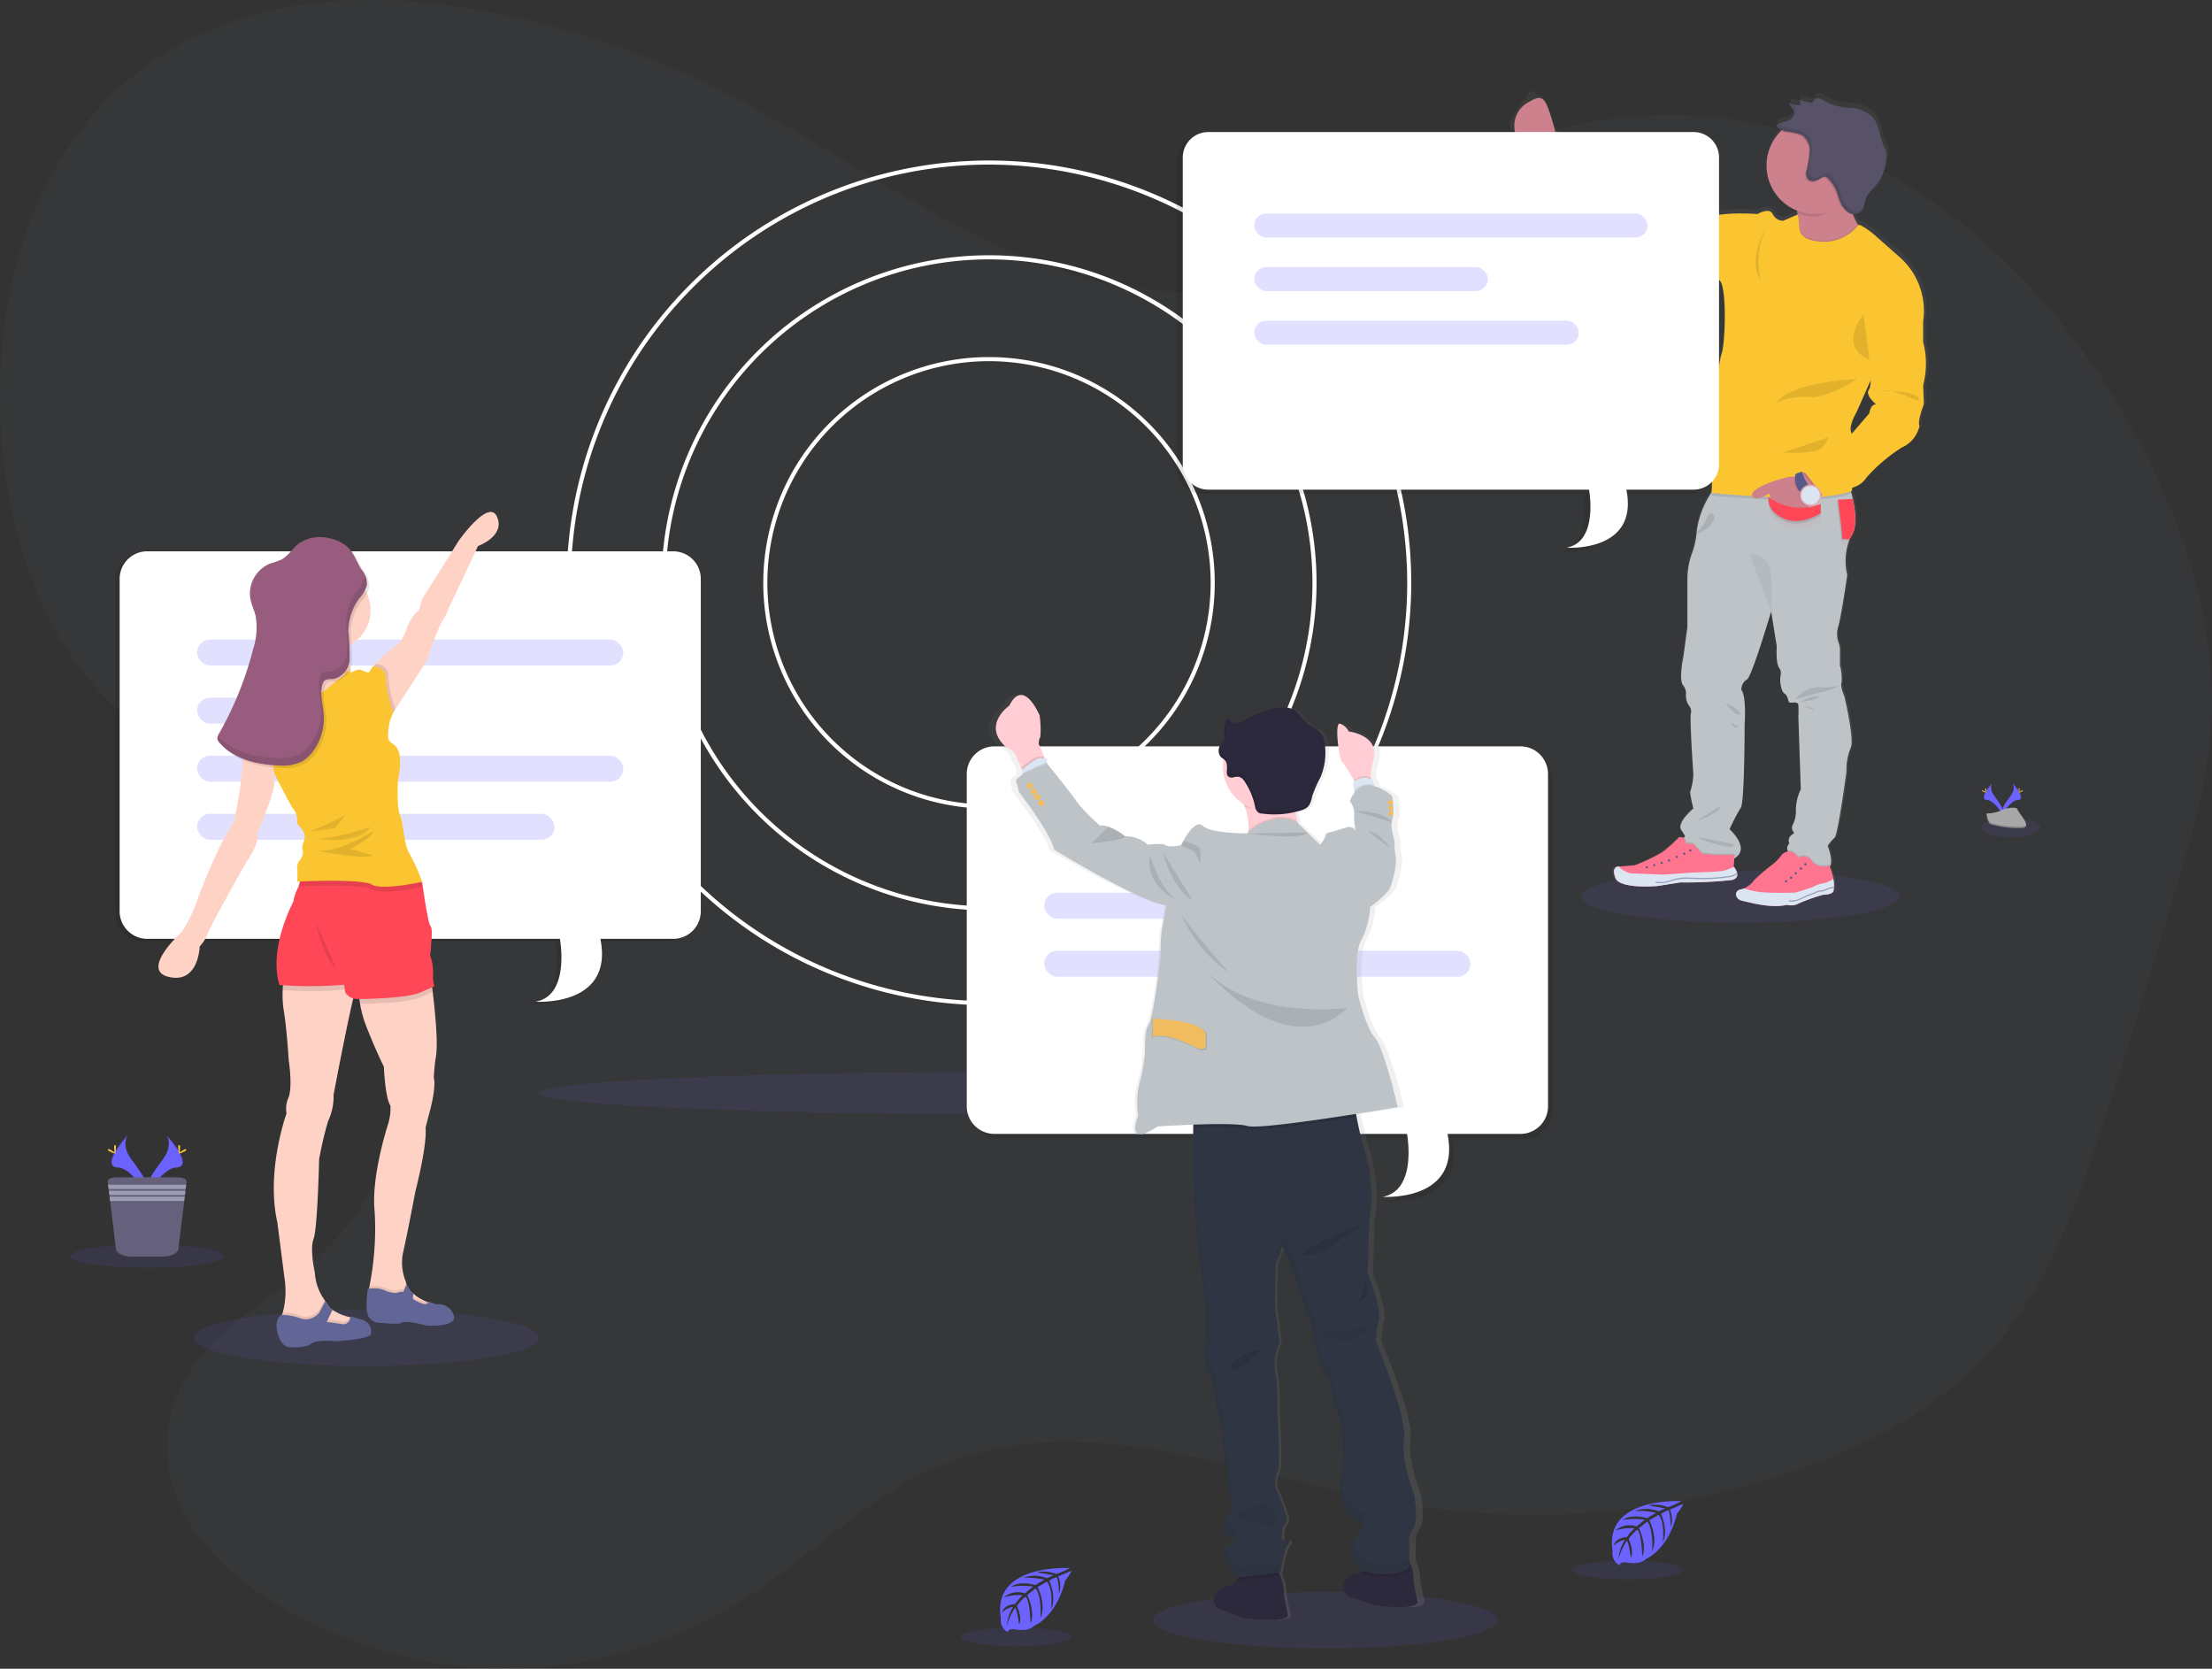 <svg xmlns="http://www.w3.org/2000/svg" xmlns:xlink="http://www.w3.org/1999/xlink" width="280" height="211.2" viewBox="0 0 280 211.2">
  <rect x="0" y="0" width="280" height="211.2" fill="#333333" stroke="none"/>
  <defs>
    <linearGradient id="linear-gradient" x1="0.877" y1="1" x2="0.877" gradientUnits="objectBoundingBox">
      <stop offset="0" stop-color="gray" stop-opacity="0.251"/>
      <stop offset="0.54" stop-color="gray" stop-opacity="0.122"/>
      <stop offset="1" stop-color="gray" stop-opacity="0.102"/>
    </linearGradient>
    <linearGradient id="linear-gradient-2" x1="0.5" y1="1" x2="0.5" y2="0" xlink:href="#linear-gradient"/>
  </defs>
  <g id="staff" transform="translate(-0.016 -0.004)">
    <path id="Path_1226" data-name="Path 1226" d="M233.517,72.419c-12.015,10.2-27.6,9.539-41.255,4.232s-26.2-14.753-39.506-21.468a110.917,110.917,0,0,0-34.708-10.97c-16.958-2.354-35.9.52-47.71,17-13.158,18.361-12.147,51.477,2.078,68.321,7.24,8.573,16.719,12.781,24.985,19.483s15.922,17.81,15.218,30.731c-.652,11.95-8.23,21.138-16.072,26.9-6.061,4.45-13.524,9.31-14.254,18.53-.707,8.918,5.57,15.909,11.563,19.883,19.551,12.965,43.642,12.841,63.125-.327,6.946-4.7,13.326-10.949,20.613-14.607,19.132-9.612,40.216.062,60.475,3.6a100.632,100.632,0,0,0,51.435-4.541c10.032-3.593,20.1-9.092,27.152-19.317,5.084-7.378,8.25-16.716,11.222-25.938q4.754-14.747,9.141-29.708c1.753-5.988,3.481-12.09,3.936-18.493.821-11.607-2.639-23.081-7.352-32.874-11.188-23.258-30.032-39.61-50.44-43.764s-42,3.959-57.826,21.712" transform="translate(-61.06 -43.49)" fill="#535c68" opacity="0.1"/>
    <ellipse id="Ellipse_224" data-name="Ellipse 224" cx="58.964" cy="2.691" rx="58.964" ry="2.691" transform="translate(68.223 135.649)" fill="#6c63ff" opacity="0.1"/>
    <path id="Path_1227" data-name="Path 1227" d="M390.676,228.593a53.456,53.456,0,1,1,53.449-53.456A53.516,53.516,0,0,1,390.676,228.593Zm0-106.393a52.937,52.937,0,1,0,52.937,52.937A53,53,0,0,0,390.676,122.2Z" transform="translate(-265.469 -101.365)" fill="#fff"/>
    <path id="Path_1228" data-name="Path 1228" d="M424.853,250.78a41.46,41.46,0,1,1,41.46-41.46A41.51,41.51,0,0,1,424.853,250.78Zm0-82.4a40.94,40.94,0,1,0,40.94,40.94A40.988,40.988,0,0,0,424.853,168.38Z" transform="translate(-299.645 -135.549)" fill="#fff"/>
    <path id="Path_1229" data-name="Path 1229" d="M461.575,274.61a28.575,28.575,0,1,1,28.575-28.575A28.575,28.575,0,0,1,461.575,274.61Zm0-56.631a28.056,28.056,0,1,0,28.056,28.056,28.056,28.056,0,0,0-28.056-28.056Z" transform="translate(-336.368 -172.264)" fill="#fff"/>
    <ellipse id="Ellipse_225" data-name="Ellipse 225" cx="3.707" cy="1.226" rx="3.707" ry="1.226" transform="translate(250.881 103.508)" fill="#6c63ff" opacity="0.1"/>
    <ellipse id="Ellipse_226" data-name="Ellipse 226" cx="21.831" cy="3.582" rx="21.831" ry="3.582" transform="translate(24.563 165.747)" fill="#6c63ff" opacity="0.1"/>
    <g id="Group_1571" data-name="Group 1571" transform="translate(14.58 70.069)" opacity="0.1">
      <path id="Path_1230" data-name="Path 1230" d="M187.224,313.21h-66.6a3.491,3.491,0,0,0-3.481,3.481v42.083a3.491,3.491,0,0,0,3.481,3.481h52.248s1.353,7.185-3.094,7.959c0,0,9.96.714,8.219-7.959h9.23a3.491,3.491,0,0,0,3.481-3.481V316.691A3.491,3.491,0,0,0,187.224,313.21Z" transform="translate(-117.14 -313.21)"/>
      <g id="Group_1570" data-name="Group 1570" transform="translate(9.804 11.17)" opacity="0.2">
        <rect id="Rectangle_632" data-name="Rectangle 632" width="53.955" height="3.289" rx="1.644"/>
        <rect id="Rectangle_633" data-name="Rectangle 633" width="53.955" height="3.289" rx="1.644" transform="translate(0 14.698)"/>
        <rect id="Rectangle_634" data-name="Rectangle 634" width="45.247" height="3.289" rx="1.644" transform="translate(0 22.044)"/>
        <rect id="Rectangle_635" data-name="Rectangle 635" width="23.395" height="3.289" rx="1.644" transform="translate(0 7.349)"/>
      </g>
    </g>
    <path id="Path_1231" data-name="Path 1231" d="M189.457,312.09H122.851a3.491,3.491,0,0,0-3.481,3.481v42.083a3.491,3.491,0,0,0,3.481,3.481H175.1s1.356,7.185-3.094,7.957c0,0,9.96.714,8.219-7.957h9.232a3.489,3.489,0,0,0,3.478-3.481V315.571A3.489,3.489,0,0,0,189.457,312.09Z" transform="translate(-104.211 -242.311)" fill="#fff"/>
    <g id="Group_1572" data-name="Group 1572" transform="translate(24.965 80.949)" opacity="0.2">
      <rect id="Rectangle_636" data-name="Rectangle 636" width="53.955" height="3.289" rx="1.644" fill="#6c63ff"/>
      <rect id="Rectangle_637" data-name="Rectangle 637" width="53.955" height="3.289" rx="1.644" transform="translate(0 14.698)" fill="#6c63ff"/>
      <rect id="Rectangle_638" data-name="Rectangle 638" width="45.247" height="3.289" rx="1.644" transform="translate(0 22.047)" fill="#6c63ff"/>
      <rect id="Rectangle_639" data-name="Rectangle 639" width="23.395" height="3.289" rx="1.644" transform="translate(0 7.349)" fill="#6c63ff"/>
    </g>
    <path id="Path_1232" data-name="Path 1232" d="M255.952,297.239l-3.691,7.85a6.724,6.724,0,0,1-.9,1.746,40.615,40.615,0,0,0-1.9,4.936l-3.956,6.115h0l-.26.416-1.559-.429L242.6,313.8l.068-1.182v-.148a24.387,24.387,0,0,1,2.993-2.756s.426.049,1.244-1.935a5.077,5.077,0,0,1,1.559-2.416l.426-1.439,4.588-7.3s3.845-5.515,4.892-3.068S255.952,297.239,255.952,297.239Z" transform="translate(-195.429 -228.129)" fill="#ffd2c6"/>
    <path id="Path_1233" data-name="Path 1233" d="M205.012,517.737a.883.883,0,0,1-.125.377c-.426.621-2.834,13.324-2.834,13.324a7.17,7.17,0,0,1-.7,3.343,48.088,48.088,0,0,0-1.127,4.816s-.192,8.7-.7,10.061.161,4.273.161,4.273a6.542,6.542,0,0,0,1.234,3.478c.036.047.065.094.094.132.156.223.26.351.26.351a2.023,2.023,0,0,0,.543.673c.034.029.07.055.109.083a6.187,6.187,0,0,0,2.177.92l.075.016c.312.07.52.1.52.1l.192,1.039-2.057.426-3.923.26s-4.624.351-3.575-1.709a3.253,3.253,0,0,0,.19-.436h0c.039-.1.075-.2.107-.306a10.663,10.663,0,0,0,.205-4.385l-.9-7c-1.473-6.525,1.164-13.791,1.164-13.791a3.363,3.363,0,0,1,.275-2.057c.507-1.475,0-4.7,0-4.7s-.26-4.156-.621-6.216a12.559,12.559,0,0,1-.14-2.616,13.059,13.059,0,0,1,.14-1.533l8.858-1.174A6.835,6.835,0,0,1,205.012,517.737Z" transform="translate(-159.816 -392.866)" fill="#ffd2c6"/>
    <path id="Path_1234" data-name="Path 1234" d="M206.833,679.68l-2.057.426-3.923.26s-4.624.351-3.575-1.709a3.249,3.249,0,0,0,.19-.436h0c.039-.1.075-.2.107-.307a7.115,7.115,0,0,1,2.338.473,2.135,2.135,0,0,0,2.309-.818l.639-1.221.094-.177c.156.223.26.351.26.351a2.078,2.078,0,0,0,.652.753l-.109.229-.621,1.3s.795.081,1.883.26a.842.842,0,0,0,1.024-.561l.075.016c.312.07.52.1.52.1Z" transform="translate(-161.766 -511.813)" opacity="0.1"/>
    <path id="Path_1235" data-name="Path 1235" d="M207.781,681.559c-.156.7-4.486.915-4.486.915s-2.411-.234-3.086.33-2.665.429-2.743.429-1.125-.042-1.535-1.922c-.4-1.834.535-2.153.582-2.169h0a7.048,7.048,0,0,1,2.45.475,2.135,2.135,0,0,0,2.309-.816l.733-1.4c.156.223.26.351.26.351a2.053,2.053,0,0,0,.652.756l-.73,1.535s.795.081,1.883.26a.9.9,0,0,0,1.1-.855.88.88,0,0,0,0-.117s.678.195,1.512.429a1.559,1.559,0,0,1,1.1,1.8Z" transform="translate(-160.81 -512.723)" fill="#626696"/>
    <path id="Path_1236" data-name="Path 1236" d="M245.618,524.141c-.1.621-.21,2.229-.21,2.229.364,1.346-.569,4.543-.569,4.543l-.465,1.818c.208,2.338-1.281,8.03-1.281,8.03s-1,5.284-1.517,7.565a6.289,6.289,0,0,0,.26,3.808c.026.062.042.094.042.094a.435.435,0,0,0,.031.127c.013.042.034.125.055.184a2.806,2.806,0,0,0,.52.868,2.622,2.622,0,0,0,.278.286l.016.016a5.622,5.622,0,0,0,1.652,1.016h0l.26.1a7.831,7.831,0,0,0,.823.26h0a.859.859,0,0,0,.094.021l-.21,1.221-2.743-.7-3.676-1.192-1.818-1.039s.021-.1.057-.288v-.031c.016-.081.031-.177.055-.286a37.2,37.2,0,0,0,.66-9.378c-.439-4.091,1.265-9.739,1.681-11.085a6.72,6.72,0,0,0,.312-2.382c-.675-.987-.831-4.92-.831-4.92s-1.242-2.541-2.27-5.234a13.771,13.771,0,0,1-.74-2.722,9.521,9.521,0,0,1-.151-1.99s8.344-7.614,9.258-.242c.031.26.06.488.088.722C246.075,522.3,245.717,523.541,245.618,524.141Z" transform="translate(-190.487 -390.011)" fill="#ffd2c6"/>
    <path id="Path_1237" data-name="Path 1237" d="M249.168,670.841l-.21,1.221-2.743-.7-3.676-1.192-1.818-1.039s.021-.1.057-.288v-.031c.016-.081.031-.177.055-.286l.26-.026h.021a3.461,3.461,0,0,1,1.54.208c.6.226,1.382.483,1.543.374a1.962,1.962,0,0,1,.881-.156l.382-.837.055-.127a2.776,2.776,0,0,0,.52.868,2.936,2.936,0,0,0,.294.3l-.016.3-.021.418a5.348,5.348,0,0,0,1.32.61.764.764,0,0,0,.369,0h0l.26.1a7.793,7.793,0,0,0,.824.26h0A.827.827,0,0,0,249.168,670.841Z" transform="translate(-194.037 -505.736)" opacity="0.1"/>
    <path id="Path_1238" data-name="Path 1238" d="M247.05,674.335c-.766-.221-2.613-.572-2.912-.3s-2.858,0-2.858,0a1.558,1.558,0,0,1-1.322-.779c-.52-.829-.1-3.51-.1-3.51l.19-.018.317-.031h.021a3.42,3.42,0,0,1,1.54.208,3.682,3.682,0,0,0,1.543.374,1.929,1.929,0,0,1,.881-.156l.436-.964a2.8,2.8,0,0,0,.52.868,2.919,2.919,0,0,0,.294.3l-.036.714a5.383,5.383,0,0,0,1.32.608.52.52,0,0,0,.634-.2.392.392,0,0,0,.047-.106h0a4.461,4.461,0,0,0,1.083.361h0a1.983,1.983,0,0,1,2.115,1.522C251.149,674.418,247.8,674.553,247.05,674.335Z" transform="translate(-193.28 -506.624)" fill="#626696"/>
    <path id="Path_1239" data-name="Path 1239" d="M208.233,517.715c-.171.049-.327.1-.473.143a6.559,6.559,0,0,1-1.146.242,47.753,47.753,0,0,1-7.775.057,13.063,13.063,0,0,1,.14-1.533l8.858-1.174A6.94,6.94,0,0,1,208.233,517.715Z" transform="translate(-163.037 -392.844)" opacity="0.1"/>
    <path id="Path_1240" data-name="Path 1240" d="M213.73,481.144s-3.252.5-5.9,1.083c-.883.192-1.7.392-2.3.59a7.064,7.064,0,0,1-1.146.242,51.507,51.507,0,0,1-8.178.031c-1.437-4.66,1.746-10.529,1.746-10.529a5.907,5.907,0,0,1,.662-1.9l.013-.047.452-1.663h12.082l.148.714.307,1.455,1.9,9.006Z" transform="translate(-160.813 -358.423)" fill="#ff4757"/>
    <path id="Path_1241" data-name="Path 1241" d="M245.275,515.551l-.073.031-1.413.626c-1.53.707-6.11.839-7.71.852a9.521,9.521,0,0,1-.151-1.99s8.344-7.614,9.258-.242C245.218,515.091,245.246,515.317,245.275,515.551Z" transform="translate(-190.487 -390.004)" opacity="0.1"/>
    <path id="Path_1242" data-name="Path 1242" d="M224.053,483.265l-.3.13-1.413.629c-1.559.717-6.284.844-7.793.852h-.4a1.82,1.82,0,0,1-1.4-.849c0-.094-.073-.553-.135-.948-.052-.317-.1-.59-.1-.59a36.275,36.275,0,0,1-4.7-2.434c-1.187-.808-.888-6.549-.657-9.435.081-.995.151-1.65.151-1.65l12.23.714,1.715.1.982.218.26.055s.7,5.128,1.039,5.554.12,1.865.078,2.683a4.985,4.985,0,0,1-.114,1.039,6.424,6.424,0,0,1,.384,2.244A4.474,4.474,0,0,0,224.053,483.265Z" transform="translate(-169.042 -358.438)" fill="#ff4757"/>
    <circle id="Ellipse_227" data-name="Ellipse 227" cx="5.011" cy="5.011" r="5.011" transform="translate(36.91 72.22)" fill="#ffd2c6"/>
    <path id="Path_1243" data-name="Path 1243" d="M201.267,348.779s.348,4.746-.621,5.835a43.378,43.378,0,0,1-3.5,3.146l.779,3.224,4.39.507,5.128-5.479-1.166-1.437s-.894-3.032-.156-4.546S201.267,348.779,201.267,348.779Z" transform="translate(-161.786 -269.457)" fill="#ffd2c6"/>
    <path id="Path_1244" data-name="Path 1244" d="M245.507,372.685h0l-.26.416-1.559-.429L242.6,368.6l.068-1.182.32-.46s1.709.042,1.634,1.6A13.625,13.625,0,0,0,245.507,372.685Z" transform="translate(-195.429 -282.928)" opacity="0.1"/>
    <path id="Path_1245" data-name="Path 1245" d="M222.231,470.659s-1.237.275-2.652.46-3.05.278-3.72-.112c-1.125-.665-7.219-.475-8.967-.408a2,2,0,0,0-.3.013l.452-1.663h12.082l.148.714,1.715.1.982.218C222.132,470.384,222.231,470.659,222.231,470.659Z" transform="translate(-168.774 -358.423)" opacity="0.1"/>
    <path id="Path_1246" data-name="Path 1246" d="M198.672,368.15s1.709.039,1.631,1.592a14.334,14.334,0,0,0,.933,4.234l-.39.894s-.543,2.174-.117,2.72,1.982.543,1.088,5.011c0,0-.192,3.341.273,4.429s.465,3.689,1.164,4.777a26.255,26.255,0,0,1,1.634,3.613s-5.053,1.125-6.372.348-9.44-.382-9.44-.382.039-1.361,0-1.514a1.3,1.3,0,0,1,.195-.992c.26-.369.7-.99.465-1.533s.584-1.346.156-2.187-.948-1.011-.844-1.47a1.993,1.993,0,0,0-.475-1.47c-.309-.387-2.411-4.494-2.411-4.494l-.348-1.925s-2.7-1.982-2.655-2.915a5.453,5.453,0,0,1,1.023-2.224l2.6-2.554s1.437,1.559,2.834,1.011a25.823,25.823,0,0,0,4.414-3.146s1.075-.582,1.153-1.008.738-.039.738-.039.972-.533,1.166-.345a3.372,3.372,0,0,0,1.039.345Z" transform="translate(-151.428 -283.809)" fill="#fbc531"/>
    <path id="Path_1247" data-name="Path 1247" d="M150.771,399.3l-.829.647a11.064,11.064,0,0,0-1.039,4.234,58.014,58.014,0,0,1-1.039,6.562l-1.631,2.917a73.7,73.7,0,0,0-3.037,7.123,18.584,18.584,0,0,1-1.943,4.021s-5.4,4.853-1.631,5.715,3.884-3.863,3.884-3.863a5.1,5.1,0,0,0,1.023-1.631c.143-.66,4.92-9.11,4.92-9.11s1.673-2.273,1.322-3.476c0,0,2.174-5.115,2.174-6.4a22.729,22.729,0,0,0-.348-3.182l.348-2.681Z" transform="translate(-118.212 -306.867)" fill="#ffd2c6"/>
    <path id="Path_1248" data-name="Path 1248" d="M216.205,440.53a38.532,38.532,0,0,1-4.546,2.1c-.738.1,3.224-.416,3.224-.416Z" transform="translate(-172.458 -337.386)" opacity="0.1"/>
    <path id="Path_1249" data-name="Path 1249" d="M220.654,446.51s-5.05,1.709-7.274,1.4C213.39,447.908,218.905,448.957,220.654,446.51Z" transform="translate(-173.8 -341.813)" opacity="0.1"/>
    <path id="Path_1250" data-name="Path 1250" d="M221.987,448.66s-4.546,2.857-7.227,2.393c0,0,6.255,1.244,7.227.584l-2.8-.779S222.3,449.216,221.987,448.66Z" transform="translate(-174.821 -343.404)" opacity="0.1"/>
    <path id="Path_1251" data-name="Path 1251" d="M182.259,306.512a4.733,4.733,0,0,0-3.824.722c-.779.613-1.3,1.559-2.174,2.005a12.789,12.789,0,0,1-1.421.5,4.1,4.1,0,0,0-2.5,4.416c.138.779.5,1.481.675,2.239a8.75,8.75,0,0,1-.307,4.125,43.409,43.409,0,0,1-4.325,10.711,1.122,1.122,0,0,0-.216.72,1.04,1.04,0,0,0,.26.46c1.8,2.078,4.717,2.787,7.461,2.881a5.651,5.651,0,0,0,2.956-.491,4.468,4.468,0,0,0,1.442-1.322,7.014,7.014,0,0,0,1.346-4.523c-.075-1.3-.52-2.621-.184-3.881a1.039,1.039,0,0,1,.234-.475c.3-.3.779-.223,1.205-.273a2.66,2.66,0,0,0,2.013-2.473,28.212,28.212,0,0,0-.156-3.434,7.193,7.193,0,0,1,1.353-4.229,4.559,4.559,0,0,0,.992-1.691,2.835,2.835,0,0,0-.725-2.078c-.636-1.008-.948-2.185-1.917-2.954A5.174,5.174,0,0,0,182.259,306.512Z" transform="translate(-140.33 -238.098)" opacity="0.1"/>
    <path id="Path_1252" data-name="Path 1252" d="M181.094,305.313a4.726,4.726,0,0,0-3.824.725c-.779.611-1.3,1.559-2.174,2.005a12.549,12.549,0,0,1-1.418.5,4.1,4.1,0,0,0-2.5,4.416c.138.779.5,1.481.678,2.242a8.773,8.773,0,0,1-.307,4.123,43.435,43.435,0,0,1-4.317,10.71,1.1,1.1,0,0,0-.213.717,1,1,0,0,0,.26.46c1.8,2.078,4.717,2.787,7.461,2.881a5.65,5.65,0,0,0,2.956-.488,4.478,4.478,0,0,0,1.442-1.325,7.014,7.014,0,0,0,1.338-4.512c-.075-1.3-.52-2.621-.182-3.884a1.039,1.039,0,0,1,.231-.475c.3-.3.779-.223,1.208-.26a2.658,2.658,0,0,0,2.011-2.476,27.693,27.693,0,0,0-.156-3.434,7.193,7.193,0,0,1,1.351-4.242,4.543,4.543,0,0,0,.99-1.694,2.837,2.837,0,0,0-.722-2.078c-.636-1.008-.948-2.185-1.92-2.951A5.149,5.149,0,0,0,181.094,305.313Z" transform="translate(-139.477 -237.21)" fill="#985c7e"/>
    <path id="Path_1253" data-name="Path 1253" d="M214.76,492.62s1,4.66,2.655,5.931Z" transform="translate(-174.821 -375.945)" opacity="0.1"/>
    <g id="Group_1573" data-name="Group 1573" transform="translate(27.529 72.719)" opacity="0.1">
      <path id="Path_1254" data-name="Path 1254" d="M183.674,337.523c-.052-.182-.112-.364-.174-.543C183.552,337.162,183.612,337.344,183.674,337.523Z" transform="translate(-179.211 -333.455)"/>
      <path id="Path_1255" data-name="Path 1255" d="M185.626,323.41a1.687,1.687,0,0,1-.021.439,4.6,4.6,0,0,1-.992,1.694,7.173,7.173,0,0,0-1.353,4.227,29.292,29.292,0,0,1,.153,3.434,2.663,2.663,0,0,1-2.011,2.476c-.421.049-.912-.031-1.205.26a1.039,1.039,0,0,0-.234.475c-.33,1.263.109,2.582.182,3.884a7.014,7.014,0,0,1-1.335,4.512,4.5,4.5,0,0,1-1.442,1.325,5.81,5.81,0,0,1-2.959.488c-2.7-.091-5.564-.779-7.367-2.782a.712.712,0,0,0-.044.374,1,1,0,0,0,.26.46c1.8,2.078,4.717,2.787,7.461,2.881a5.649,5.649,0,0,0,2.956-.488,4.506,4.506,0,0,0,1.442-1.325,7.014,7.014,0,0,0,1.338-4.512c-.075-1.3-.52-2.621-.182-3.884a1.039,1.039,0,0,1,.231-.475c.3-.3.779-.223,1.208-.26a2.658,2.658,0,0,0,2.011-2.476,27.693,27.693,0,0,0-.156-3.434,7.194,7.194,0,0,1,1.351-4.227,4.543,4.543,0,0,0,.99-1.694A1.925,1.925,0,0,0,185.626,323.41Z" transform="translate(-166.989 -323.41)"/>
    </g>
    <path id="Path_1256" data-name="Path 1256" d="M557.215,807.433s-9.884-.6-8.718,6.328a1.689,1.689,0,0,0,.878,1.779s.018-.52,1.013-.338a4.544,4.544,0,0,0,1.073.052,2.242,2.242,0,0,0,1.314-.543h0s2.777-1.148,3.858-5.689c0,0,.8-.99.779-1.244l-1.668.712a2.989,2.989,0,0,1,.119,2.2s-.052-2.159-.374-2.107c-.065,0-.865.416-.865.416s.979,2.1.239,3.619c0,0,.281-2.582-.546-3.465l-1.174.683s1.146,2.167.369,3.933c0,0,.2-2.709-.616-3.764l-1.065.829s1.078,2.133.421,3.6c0,0-.086-3.154-.652-3.377a6.389,6.389,0,0,0-1.07,1.156s.735,1.559.278,2.367c0,0-.281-2.1-.52-2.109a6.994,6.994,0,0,0-1.024,2.338,5.061,5.061,0,0,1,.8-2.481,2.783,2.783,0,0,0-1.419.735s.143-.985,1.647-1.07a7.1,7.1,0,0,1,.972-1.12,6.09,6.09,0,0,0-2.4.278,2.715,2.715,0,0,1,2.678-.52l1.039-.857a8.964,8.964,0,0,0-2.806.029s.961-.823,3.089-.223l1.143-.686a10.387,10.387,0,0,0-2.678-.231,4.1,4.1,0,0,1,3.013.049l.818-.369s-1.231-.242-1.59-.278-.379-.138-.379-.138a4.249,4.249,0,0,1,2.309.26A10.535,10.535,0,0,0,557.215,807.433Z" transform="translate(-421.791 -608.968)" fill="#6c63ff"/>
    <ellipse id="Ellipse_228" data-name="Ellipse 228" cx="6.996" cy="1.182" rx="6.996" ry="1.182" transform="translate(121.62 205.996)" fill="#6c63ff" opacity="0.1"/>
    <path id="Path_1257" data-name="Path 1257" d="M855.331,774.834s-9.871-.595-8.718,6.331a1.689,1.689,0,0,0,.878,1.779s.018-.52,1.013-.34a4.575,4.575,0,0,0,1.075.052,2.219,2.219,0,0,0,1.312-.543h0s2.78-1.146,3.858-5.686c0,0,.8-.992.779-1.247l-1.678.727a3,3,0,0,1,.122,2.2s-.055-2.161-.374-2.109c-.065,0-.868.416-.868.416s.979,2.1.242,3.621c0,0,.281-2.582-.548-3.468l-1.174.686s1.146,2.164.369,3.93c0,0,.2-2.709-.616-3.764l-1.062.824s1.075,2.135.418,3.6c0,0-.086-3.156-.649-3.393a6.513,6.513,0,0,0-1.073,1.159s.738,1.559.281,2.364c0,0-.281-2.1-.52-2.109a6.994,6.994,0,0,0-1.024,2.338,5.054,5.054,0,0,1,.8-2.481,2.8,2.8,0,0,0-1.421.735s.146-.982,1.65-1.07a7.1,7.1,0,0,1,.972-1.12,6.105,6.105,0,0,0-2.406.278,2.7,2.7,0,0,1,2.678-.507l1.039-.857a8.964,8.964,0,0,0-2.806.029s.961-.821,3.089-.223l1.143-.683a10.293,10.293,0,0,0-2.681-.231,4.115,4.115,0,0,1,3.016.047l.818-.366s-1.231-.242-1.592-.281-.379-.138-.379-.138a4.258,4.258,0,0,1,2.312.26A10.572,10.572,0,0,0,855.331,774.834Z" transform="translate(-642.466 -584.837)" fill="#6c63ff"/>
    <ellipse id="Ellipse_229" data-name="Ellipse 229" cx="6.996" cy="1.182" rx="6.996" ry="1.182" transform="translate(199.061 197.528)" fill="#6c63ff" opacity="0.1"/>
    <ellipse id="Ellipse_230" data-name="Ellipse 230" cx="20.145" cy="3.304" rx="20.145" ry="3.304" transform="translate(200.178 110.176)" fill="#6c63ff" opacity="0.1"/>
    <path id="Path_1258" data-name="Path 1258" d="M849.312,124.684a10.814,10.814,0,0,0,0-5.523v-2.6a9.1,9.1,0,0,0-3.247-8.362l-2.78-2.45a10.5,10.5,0,0,0-2.008-1.421,2.038,2.038,0,0,0-.26-.039l-.083-.047a8.362,8.362,0,0,1-.608-1.281,1.187,1.187,0,0,0,.99-.338,1.3,1.3,0,0,0,.234-.39h0c.161-.361.187-.8.325-1.182a2.757,2.757,0,0,1,.52-.849c-.029.047-.057.091-.083.138.392-.488.907-.909,1.273-1.426a3.129,3.129,0,0,0,.2-.317l-.055.065a7.14,7.14,0,0,0,.816-2.774,2.5,2.5,0,0,0,.016-.992,3.3,3.3,0,0,0-.278-.629c-.6-1.247-.59-2.811-1.559-3.806a4.659,4.659,0,0,0-2.858-1.1,7.374,7.374,0,0,1-3.011-.743,3.259,3.259,0,0,0-.816-.449.673.673,0,0,0-.8.3.521.521,0,0,1-.107.216.346.346,0,0,1-.309.018l-1.377-.369.016.07h-.034l.049.218a.121.121,0,0,1,.13.075l-.221.34a3.411,3.411,0,0,1-1.244-.26.566.566,0,0,0,0,.068h-.018c-.026.39.416.642.551,1.008a.764.764,0,0,1,0,.494,1.12,1.12,0,0,1-.26.395c-.491.483-1.114.387-1.678.694a.359.359,0,0,0-.205.226.174.174,0,0,0-.018.125.291.291,0,0,0,.114.143,2.6,2.6,0,0,0,.535.333l-.161.156a6.167,6.167,0,0,0,2.13,10.056c.021.107.036.216.052.333v.031l.016.148-1.857.779a1.478,1.478,0,0,1-1.33-.855c-.431-.894-1.956,0-1.956,0s-4.658-.351-6.38.507c0,0-2.78-1.166-3.169-1.244s-.979-.39-1.255-.312-.626-.52-.821-.468-.26-.387-.9-.543-.862.039-1.559-.662-6.419-3.46-6.419-3.46l-2.582-2.1-2.741-2.177-.049.091c-.016-.065-.034-.132-.052-.2a25.984,25.984,0,0,0-1.016-3.2c-.177-.421-.26-.953-.491-.673-.145.169-.395-.2-.779-.449a.647.647,0,0,0-.966.281h0c-2.133,3.343-2.9,3.585-1.66,4.808,1.1,1.091,1.831,2.055,2.73,2.338l.106.034a.151.151,0,0,1-.06,0l5.2,6.222s3.756,3.268,6.341,4.317,2.387,1.361,2.387,1.361,7.827,3.967,9.04,3.9.979,8.128.47,9.451-1.33,10.89-1.33,10.89a4.58,4.58,0,0,0,.039,3.421,21.586,21.586,0,0,1,.018,3.323,11.4,11.4,0,0,0-1.9,4.884,2.777,2.777,0,0,1-.031.3.672.672,0,0,1-.184.151s.068-.016.174-.052a9.87,9.87,0,0,1-.52,2.338,9.528,9.528,0,0,0-.639,3.377v6.18l-.517,3.832s-.626,2.9,0,3.577a1.645,1.645,0,0,1,.343,1.192,2.208,2.208,0,0,0,.4,1.39,1.054,1.054,0,0,1,.26.894c-.208.673.307,7.827.307,7.827a7.961,7.961,0,0,1-.358,2.078c-.208.107.348,2.265.348,2.265s-2.115,1.764-1.577,2.7l.54.829-.143.14-.088.088a.824.824,0,0,0-.538-.1,20.155,20.155,0,0,1-2.128,1.894,23.054,23.054,0,0,1-3.548,1.686l-2.047.166h-.039s-.979-.091-.431,1.426,5.455,1.039,5.455,1.039l2.858-.452a54.991,54.991,0,0,0,6.575-.3c.613-.138.758-.462.72-.795h0l-.016-.016a2.044,2.044,0,0,0-.418-.86.409.409,0,0,0-.036-.044l.094-1.039c2.169-1.25-.613-3.71-.613-3.71A24.807,24.807,0,0,1,825.9,178.5c.491-.668.488-10.578.488-10.578s.26-3.58-.418-4.416a1.494,1.494,0,0,1,.73-1.348c.483-.33,1.943-4.873,3.089-8.645l.722,4.445s-.156,2.125.314,2.748a1.058,1.058,0,0,1,.192.826,3.676,3.676,0,0,0,.106,1.8,1.164,1.164,0,0,0,.377.639c.418.208.444.948.6,1.1s1.122-.221,1.174.348a12.722,12.722,0,0,1,0,1.5l.314,9.23a6.038,6.038,0,0,0-.626,2.8,3.621,3.621,0,0,1-.377,1.652.844.844,0,0,0,.078.992l.091.1-.387.3a.844.844,0,0,0-.239,1.039.834.834,0,0,0-.242.9,1.038,1.038,0,0,0,.068.145,1.463,1.463,0,0,0-.779.384,6.388,6.388,0,0,1-1.377,1.387,25.943,25.943,0,0,0-2.2,1.881,3.154,3.154,0,0,1-1.283,1.039,2.079,2.079,0,0,1-.387.114c-1.039.21-.7,1.286.13,1.455s3.6,1.024,5.754.52a2.011,2.011,0,0,0,1.577-.218,21.713,21.713,0,0,1,3.073-1.039s1.174,0,1.33-.468a1.8,1.8,0,0,0,.068-.455l.034-.031-.031-.029a6.108,6.108,0,0,0-.081-1.039c-.028-.177-.062-.338-.093-.465-.1-.39-.286-.891-.366-1.1a.392.392,0,0,0,.036-.055c.447-.756-.3-2.6-.3-2.6a4.962,4.962,0,0,1,.886-1.039c.418-.309,1.514-8.4,1.514-8.4a7.282,7.282,0,0,1,.52-3.008c.571-.93-.779-6.585-.779-6.585s-.574-1.3-.364-1.764a6.181,6.181,0,0,0-.21-2.177v-2.042a2.242,2.242,0,0,0-.12-.717,3.41,3.41,0,0,1-.14-2.078c.366-.933,1.2-6.689,1.2-6.689a7.709,7.709,0,0,1,.3-4.559,4.371,4.371,0,0,1,.26-.47c.706-1.112.5-3.086.148-4.676-.055-.247-.112-.483-.169-.709-.026-.1-.052-.187-.075-.278l.112-.047a3.5,3.5,0,0,1,.034-.41,2.857,2.857,0,0,0,1.883-1.3,21.011,21.011,0,0,1,4.5-3.811,3.9,3.9,0,0,0,2.271-2.761c-.314-.546.558-2.761.558-2.761ZM841,104.322Zm1.437,23.938-2.26,2.621a.056.056,0,0,1,0-.016c-.587-.816.548-2.645.548-2.645l1.868-4.185a2.532,2.532,0,0,1-.244,1.237c-.52.7.938,1.868.938,1.868-.782-.008-.86,1.12-.86,1.12Z" transform="translate(-605.533 -76.362)" fill="url(#linear-gradient)"/>
    <path id="Path_1259" data-name="Path 1259" d="M804.3,96.356l-1.231,2.393a4.768,4.768,0,0,1-1.148-.239,4.356,4.356,0,0,1-2.7-2.338,3.391,3.391,0,0,1,1.572-4.473c.849-.462,1.636-.995,2.273.52a26.334,26.334,0,0,1,1,3.174C804.208,95.968,804.3,96.356,804.3,96.356Z" transform="translate(-607.2 -78.815)" fill="#cc818c"/>
    <path id="Path_1260" data-name="Path 1260" d="M942.937,137.128l-1.969,2.938s-9.316,4.442-7.533-.779a11.769,11.769,0,0,0,.735-5.146v-.031a4.061,4.061,0,0,0-.73-2.078s9.079-4.645,7.728-1.468a4.416,4.416,0,0,0-.322,2.091,7.121,7.121,0,0,0,.979,2.9A9.608,9.608,0,0,0,942.937,137.128Z" transform="translate(-706.635 -107.118)" fill="#cc818c"/>
    <path id="Path_1261" data-name="Path 1261" d="M900.634,304.526s1.34,5.616.779,6.544a7.379,7.379,0,0,0-.519,2.987s-1.083,8.04-1.5,8.349a4.933,4.933,0,0,0-.875,1.039s.735,1.818.294,2.572a.612.612,0,0,1-.294.26c-.691.291-3.242-1-4.694-1.792a.8.8,0,0,1-.385-.46.819.819,0,0,1,.236-.888.847.847,0,0,1,.236-1.039l.382-.3-.088-.1a.845.845,0,0,1-.078-.987,3.643,3.643,0,0,0,.372-1.639,5.99,5.99,0,0,1,.618-2.782l-.309-9.173a13.141,13.141,0,0,0,0-1.494c-.052-.566-1.005-.192-1.159-.348s-.182-.888-.592-1.1a1.153,1.153,0,0,1-.374-.634,3.7,3.7,0,0,1-.107-1.79,1.054,1.054,0,0,0-.19-.821c-.465-.618-.309-2.73-.309-2.73l-.712-4.416c-1.133,3.749-2.574,8.263-3.05,8.591a1.486,1.486,0,0,0-.722,1.34c.67.823.413,4.38.413,4.38s0,9.84-.483,10.51a25.623,25.623,0,0,0-1.424,2.73s2.761,2.457.59,3.7l-.023.013c-2.216,1.237-6.8-2.213-6.8-2.213l.478-.478.14-.14-.52-.826c-.533-.927,1.559-2.678,1.559-2.678s-.556-2.164-.351-2.268a7.909,7.909,0,0,0,.351-2.063s-.507-7.11-.3-7.778a1.039,1.039,0,0,0-.244-.888,2.217,2.217,0,0,1-.395-1.379,1.642,1.642,0,0,0-.338-1.185c-.618-.67,0-3.556,0-3.556l.519-3.813v-6.074a9.613,9.613,0,0,1,.624-3.408,10.28,10.28,0,0,0,.561-2.743,11.517,11.517,0,0,1,1.925-4.936c.374-.572.652-.914.652-.914l16.488-.647s.26.735.52,1.756c.057.223.114.457.166.7.345,1.585.553,3.546-.146,4.653a3.677,3.677,0,0,0-.26.465,7.7,7.7,0,0,0-.3,4.53s-.823,5.715-1.184,6.648a3.335,3.335,0,0,0,.14,2.052,2.283,2.283,0,0,1,.117.712v2.029a6.234,6.234,0,0,1,.208,2.164C900.075,303.237,900.634,304.526,900.634,304.526Z" transform="translate(-667.153 -216.381)" fill="#bdc3c7"/>
    <path id="Path_1262" data-name="Path 1262" d="M957.79,291.743a4.324,4.324,0,0,0-.26.465l-.927-.052c.088-.478-.543-4.959-.543-4.959l1.87-.107C958.279,288.685,958.489,290.649,957.79,291.743Z" transform="translate(-723.551 -223.806)" opacity="0.1"/>
    <path id="Path_1263" data-name="Path 1263" d="M958.38,291.193a3.694,3.694,0,0,0-.26.465l-.93-.052c.091-.478-.54-4.962-.54-4.962l1.868-.1C958.871,288.125,959.079,290.086,958.38,291.193Z" transform="translate(-723.987 -223.399)" fill="#ff4757"/>
    <path id="Path_1264" data-name="Path 1264" d="M958.38,291.193a3.694,3.694,0,0,0-.26.465l-.93-.052c.091-.478-.54-4.962-.54-4.962l1.868-.1C958.871,288.125,959.079,290.086,958.38,291.193Z" transform="translate(-723.987 -222.399)" fill="#ff4757" opacity="0.05"/>
    <path id="Path_1265" data-name="Path 1265" d="M937.492,459.765a.61.61,0,0,1-.294.26c-.691.291-3.242-1-4.694-1.792a.8.8,0,0,1-.385-.46c.826-.151,1.369.779,1.369.779a1.218,1.218,0,0,1,1.7.413c.709,1.039,2.229.6,2.229.6S937.448,459.638,937.492,459.765Z" transform="translate(-705.83 -350.138)" opacity="0.1"/>
    <path id="Path_1266" data-name="Path 1266" d="M919.335,463.354c-.156.462-1.314.462-1.314.462a24.675,24.675,0,0,0-3,1.057,2.053,2.053,0,0,1-1.559.218c-2.128.491-4.858-.359-5.681-.52s-1.148-1.237-.13-1.442a2.032,2.032,0,0,0,.382-.117,3.1,3.1,0,0,0,1.268-1.039,26.281,26.281,0,0,1,2.169-1.87,6.277,6.277,0,0,0,1.361-1.377c1.211-1.07,2.078.4,2.078.4a1.218,1.218,0,0,1,1.7.413c.709,1.039,2.229.6,2.229.6s.26.7.4,1.2c.031.127.065.288.094.465A4.062,4.062,0,0,1,919.335,463.354Z" transform="translate(-687.244 -350.568)" fill="#ff748f"/>
    <circle id="Ellipse_231" data-name="Ellipse 231" cx="0.143" cy="0.143" r="0.143" transform="translate(228.405 109.243)" fill="#575988"/>
    <circle id="Ellipse_232" data-name="Ellipse 232" cx="0.143" cy="0.143" r="0.143" transform="translate(227.194 110.376)" fill="#575988"/>
    <circle id="Ellipse_233" data-name="Ellipse 233" cx="0.143" cy="0.143" r="0.143" transform="translate(225.963 111.394)" fill="#575988"/>
    <circle id="Ellipse_234" data-name="Ellipse 234" cx="0.143" cy="0.143" r="0.143" transform="translate(226.6 110.94)" fill="#575988"/>
    <circle id="Ellipse_235" data-name="Ellipse 235" cx="0.143" cy="0.143" r="0.143" transform="translate(227.826 109.773)" fill="#575988"/>
    <path id="Path_1267" data-name="Path 1267" d="M919.335,473.238c-.156.462-1.314.462-1.314.462a24.7,24.7,0,0,0-3,1.057,2.053,2.053,0,0,1-1.559.218c-2.128.491-4.858-.358-5.681-.519s-1.148-1.237-.13-1.442a2.033,2.033,0,0,0,.382-.117,9.87,9.87,0,0,0,2.787.52c2.1.088,3.761,0,3.761,0l2.125-.683a3.555,3.555,0,0,1,1.314-.478,3.378,3.378,0,0,0,1.3-.566A4.066,4.066,0,0,1,919.335,473.238Z" transform="translate(-687.244 -360.452)" fill="#dce6f2"/>
    <path id="Path_1268" data-name="Path 1268" d="M933.084,477.273a1.752,1.752,0,0,1-.353-.036l.031-.151a2.231,2.231,0,0,0,1.273-.177,6.091,6.091,0,0,0,.564-.26,6.561,6.561,0,0,1,.67-.294l.21-.073c.117-.039.234-.078.345-.127.065-.026.127-.057.19-.086a2.121,2.121,0,0,1,.478-.182,2.227,2.227,0,0,1,.26-.034,2.216,2.216,0,0,0,.234-.029,2.033,2.033,0,0,0,.447-.166,2.165,2.165,0,0,1,.48-.177l.115-.021a.548.548,0,0,0,.332-.122l.112.107a.693.693,0,0,1-.421.169l-.107.018a2.024,2.024,0,0,0-.447.166,2.172,2.172,0,0,1-.481.177,1.707,1.707,0,0,1-.26.031,2.261,2.261,0,0,0-.242.031,1.965,1.965,0,0,0-.442.171l-.195.088c-.12.049-.239.091-.359.13l-.205.073c-.223.083-.444.187-.66.286s-.377.179-.571.26A2.75,2.75,0,0,1,933.084,477.273Z" transform="translate(-706.281 -363.153)" fill="#575988" opacity="0.5"/>
    <path id="Path_1269" data-name="Path 1269" d="M936,379.278a3.747,3.747,0,0,1,2.9-1.533,9.924,9.924,0,0,0,2.613-.205,6.488,6.488,0,0,1-1.982.779A33.491,33.491,0,0,0,936,379.278Z" transform="translate(-708.702 -290.759)" opacity="0.1"/>
    <path id="Path_1270" data-name="Path 1270" d="M938.38,383.414a4.306,4.306,0,0,1,1.52-.7c.553-.026,1.039-.078,1.039-.078a2.934,2.934,0,0,1-.849.413C939.617,383.183,938.38,383.414,938.38,383.414Z" transform="translate(-710.464 -294.534)" opacity="0.1"/>
    <path id="Path_1271" data-name="Path 1271" d="M939.17,387.4s1.457.117,1.47.5" transform="translate(-711.048 -298.058)" opacity="0.1"/>
    <path id="Path_1272" data-name="Path 1272" d="M887,296.015a5.808,5.808,0,0,0,1.465-1.894,1.325,1.325,0,0,1,.566-.831s.839.335.091,1.361A4.161,4.161,0,0,1,887,296.015Z" transform="translate(-672.431 -228.395)" opacity="0.1"/>
    <path id="Path_1273" data-name="Path 1273" d="M941.8,130.508c-.3.7-.558.753-.5,1.434a5.164,5.164,0,0,1-1.179.927c-.922.548-1.925,1.618-3.073,1.618a6.091,6.091,0,0,1-2.244-.423,4.061,4.061,0,0,0-.73-2.078S943.144,127.331,941.8,130.508Z" transform="translate(-707.273 -107.079)" opacity="0.1"/>
    <path id="Path_1274" data-name="Path 1274" d="M934.157,106.644a6.144,6.144,0,1,1-6.144-6.144,6.144,6.144,0,0,1,6.144,6.144Z" transform="translate(-698.242 -85.687)" fill="#cc818c"/>
    <path id="Path_1275" data-name="Path 1275" d="M942.937,150.487l-1.969,2.938s-9.316,4.442-7.533-.779a11.769,11.769,0,0,0,.735-5.146h.016a4.878,4.878,0,0,1,.184,1.185c.029.8.049,1.818,2.039,2.151a5.558,5.558,0,0,0,5.411-1.925A9.6,9.6,0,0,0,942.937,150.487Z" transform="translate(-706.635 -120.478)" opacity="0.1"/>
    <path id="Path_1276" data-name="Path 1276" d="M812.656,108.18l-1.231,2.393a4.768,4.768,0,0,1-1.148-.239l-.107-.127c.5.192,2.2-3.016,2.2-3.016l.055.044C812.568,107.793,812.656,108.18,812.656,108.18Z" transform="translate(-615.559 -90.639)" opacity="0.1"/>
    <path id="Path_1277" data-name="Path 1277" d="M912.68,278.841c-3.977,1.728-17.74.26-17.74.26a1.73,1.73,0,0,0,.07-.449c.374-.572.652-.914.652-.914l16.488-.647S912.418,277.82,912.68,278.841Z" transform="translate(-678.308 -216.404)" opacity="0.1"/>
    <path id="Path_1278" data-name="Path 1278" d="M843.613,118.249l-1.834.779a1.465,1.465,0,0,1-1.314-.852c-.423-.888-1.93,0-1.93,0s-4.6-.348-6.3.5c0,0-2.743-1.161-3.117-1.237s-.966-.387-1.237-.309-.618-.5-.811-.465-.273-.387-.891-.54-.849.039-1.546-.657-6.336-3.439-6.336-3.439l-2.551-2.078-2.7-2.164s-1.7,3.206-2.2,3.013l5.138,6.183s3.71,3.247,6.261,4.289,2.356,1.353,2.356,1.353,7.731,3.941,8.928,3.865.966,8.076.462,9.391-1.312,10.82-1.312,10.82a4.535,4.535,0,0,0,.036,3.4,19.132,19.132,0,0,1,0,3.361s13.849,1.481,17.776-.26c0,0,.579-6.414,0-7.227s.543-2.626.543-2.626l2.455-5.538,6.022-6.071a9.085,9.085,0,0,0-3.206-8.313L853.555,121a10.179,10.179,0,0,0-1.982-1.411c-.447-.083-.283,0-.283,0a5.558,5.558,0,0,1-5.455,1.99c-1.99-.335-2.011-1.348-2.039-2.151A4.874,4.874,0,0,0,843.613,118.249Z" transform="translate(-616.055 -91.083)" fill="#fbc531"/>
    <path id="Path_1279" data-name="Path 1279" d="M936.981,228.13s-8.5.348-10.2,3.016a8.44,8.44,0,0,1,4.172-.735C932.921,230.715,936.981,228.13,936.981,228.13Z" transform="translate(-701.877 -180.162)" opacity="0.1"/>
    <path id="Path_1280" data-name="Path 1280" d="M929.9,258.5s4.019.26,4.871-.579.852-1.351.852-1.351Z" transform="translate(-704.186 -201.214)" opacity="0.1"/>
    <path id="Path_1281" data-name="Path 1281" d="M965.423,196.6s-3.4,4.019.735,5.757Z" transform="translate(-729.508 -156.823)" opacity="0.1"/>
    <path id="Path_1282" data-name="Path 1282" d="M891.67,166.7s1.237,2.522,1.855,2.691Z" transform="translate(-675.887 -134.69)" opacity="0.1"/>
    <path id="Path_1283" data-name="Path 1283" d="M875.61,162.53a46.28,46.28,0,0,0,3.671,3.052S876.072,162.53,875.61,162.53Z" transform="translate(-663.999 -131.603)" opacity="0.1"/>
    <path id="Path_1284" data-name="Path 1284" d="M918.232,152.27s-2.977,4.442-1.039,7.149A9.5,9.5,0,0,1,918.232,152.27Z" transform="translate(-694.295 -124.009)" opacity="0.1"/>
    <path id="Path_1285" data-name="Path 1285" d="M924.473,274.793l-.909.855-.127.119-1.052.995c-.078.057-.151.114-.226.166-4.286,3.073-5.146-1.6-5.146-1.6s-1.894,1.237-2.164.231,4.416-2.434,5.1-2.356a.9.9,0,0,0,.187,0,2.934,2.934,0,0,0,.961-.34c.07-.036.14-.073.208-.112a7.723,7.723,0,0,0,.694-.436Z" transform="translate(-693.036 -212.873)" fill="#cc818c"/>
    <path id="Path_1286" data-name="Path 1286" d="M939.746,106.641a6.144,6.144,0,0,1-3,5.282,3.578,3.578,0,0,1-.223-.447c-.221-.52-.356-1.062-.577-1.577a4.921,4.921,0,0,0-1.039-1.5.657.657,0,0,0-.26-.19.746.746,0,0,0-.564.156,2.552,2.552,0,0,1-.857.377.912.912,0,0,1-.86-.26,1.289,1.289,0,0,1-.135-1.073,13.319,13.319,0,0,0,.4-2.4,2.365,2.365,0,0,0-1.013-2.094,9.023,9.023,0,0,0-2.091-.455,2.25,2.25,0,0,1-.314-.109,6.146,6.146,0,0,1,10.544,4.291Z" transform="translate(-703.676 -85.685)" opacity="0.1"/>
    <path id="Path_1287" data-name="Path 1287" d="M926.994,94.557c-.112.06-.234.166-.2.291a.287.287,0,0,0,.112.143,2.661,2.661,0,0,0,.972.5,8.538,8.538,0,0,1,2.094.455,2.361,2.361,0,0,1,1.013,2.091,14.01,14.01,0,0,1-.4,2.4,1.3,1.3,0,0,0,.138,1.075.917.917,0,0,0,.86.26,2.534,2.534,0,0,0,.855-.374.74.74,0,0,1,.564-.156.685.685,0,0,1,.275.187,4.88,4.88,0,0,1,1.039,1.507c.223.52.358,1.06.577,1.577a2.543,2.543,0,0,0,1.039,1.283,1.3,1.3,0,0,0,1.559-.164c.358-.395.348-.992.519-1.5.307-.875,1.164-1.426,1.7-2.182A6.706,6.706,0,0,0,940.637,99a2.478,2.478,0,0,0,.016-.987,3.573,3.573,0,0,0-.273-.623c-.6-1.237-.584-2.793-1.538-3.782a4.6,4.6,0,0,0-2.826-1.091,7.265,7.265,0,0,1-2.974-.74,3.271,3.271,0,0,0-.805-.447.662.662,0,0,0-.792.3.521.521,0,0,1-.106.216.338.338,0,0,1-.3.018l-1.361-.366.156.686a3.4,3.4,0,0,1-1.444-.26c-.026.387.411.639.546,1a.925.925,0,0,1-.26.943C928.168,94.349,927.55,94.253,926.994,94.557Z" transform="translate(-701.883 -78.868)" fill="#585268"/>
    <path id="Path_1288" data-name="Path 1288" d="M886.749,453.43l-.055.618-.023.013c-2.216,1.237-6.8-2.213-6.8-2.213l.478-.478a.831.831,0,0,1,.208.644l.938.052,1.12,1.211a21.058,21.058,0,0,0,3.852.153Z" transform="translate(-667.153 -345.41)" opacity="0.1"/>
    <path id="Path_1289" data-name="Path 1289" d="M862.472,456.75a54.055,54.055,0,0,1-6.494.3l-2.821.449s-4.855.465-5.4-1.039.423-1.416.423-1.416h.036l2.021-.164a22.736,22.736,0,0,0,3.5-1.676,20.237,20.237,0,0,0,2.1-1.881s.844-.164.828.813l.938.052,1.12,1.208a21.015,21.015,0,0,0,3.853.156h.283l-.13,1.494.036.047C862.953,455.321,863.761,456.461,862.472,456.75Z" transform="translate(-643.263 -345.366)" fill="#ff748f"/>
    <circle id="Ellipse_236" data-name="Ellipse 236" cx="0.143" cy="0.143" r="0.143" transform="translate(213.834 107.487)" fill="#575988"/>
    <circle id="Ellipse_237" data-name="Ellipse 237" cx="0.143" cy="0.143" r="0.143" transform="translate(210.203 109.064)" fill="#575988"/>
    <circle id="Ellipse_238" data-name="Ellipse 238" cx="0.143" cy="0.143" r="0.143" transform="translate(208.332 109.633)" fill="#575988"/>
    <circle id="Ellipse_239" data-name="Ellipse 239" cx="0.143" cy="0.143" r="0.143" transform="translate(211.156 108.763)" fill="#575988"/>
    <circle id="Ellipse_240" data-name="Ellipse 240" cx="0.143" cy="0.143" r="0.143" transform="translate(209.265 109.35)" fill="#575988"/>
    <circle id="Ellipse_241" data-name="Ellipse 241" cx="0.143" cy="0.143" r="0.143" transform="translate(212.12 108.316)" fill="#575988"/>
    <circle id="Ellipse_242" data-name="Ellipse 242" cx="0.143" cy="0.143" r="0.143" transform="translate(213.073 107.903)" fill="#575988"/>
    <path id="Path_1290" data-name="Path 1290" d="M862.472,467.377a54.055,54.055,0,0,1-6.494.3l-2.821.449s-4.855.465-5.4-1.039.423-1.416.423-1.416h.036a2.6,2.6,0,0,0,2.151.878l3.491.143,3.619-.26s3.377-.1,3.941-.218a8.19,8.19,0,0,0,1.351-.5C862.953,465.948,863.761,467.088,862.472,467.377Z" transform="translate(-643.263 -355.993)" fill="#dce6f2"/>
    <path id="Path_1291" data-name="Path 1291" d="M868.372,470.079a2.281,2.281,0,0,1-.572-.07l.052-.14a2.8,2.8,0,0,0,1.439-.065c.172-.044.34-.094.52-.145a5.89,5.89,0,0,1,2.507-.283h.112a23.733,23.733,0,0,0,4.637-.208,1.725,1.725,0,0,0,.992-.4l.112.109a1.881,1.881,0,0,1-1.078.442,24.087,24.087,0,0,1-4.676.208h-.109a7.59,7.59,0,0,0-1.535.044,7.975,7.975,0,0,0-.922.231c-.172.052-.343.1-.52.148A3.862,3.862,0,0,1,868.372,470.079Z" transform="translate(-658.218 -358.29)" fill="#575988" opacity="0.5"/>
    <path id="Path_1292" data-name="Path 1292" d="M942.9,274.793l-.909.855-2.26-2.891a7.7,7.7,0,0,0,.694-.436Z" transform="translate(-711.463 -212.873)" opacity="0.1"/>
    <path id="Path_1293" data-name="Path 1293" d="M952.693,190.5l1.777,2.473v2.6a10.818,10.818,0,0,1,0,5.489l.091,2.4s-.862,2.2-.553,2.743a3.889,3.889,0,0,1-2.242,2.746,21.041,21.041,0,0,0-4.445,3.767,3.025,3.025,0,0,1-3.283,1.314l-2.281.966-2.626-3.361,3.554-1.933s1.237-1.663,1.972-1.585l3.013-3.51s.078-1.12.849-1.12c0,0-1.429-1.159-.927-1.855s.078-3.788.078-3.788Z" transform="translate(-711.018 -152.307)" fill="#fbc531"/>
    <path id="Path_1294" data-name="Path 1294" d="M978.55,233.686s4.058-.075,4.559.966S979.787,233.107,978.55,233.686Z" transform="translate(-740.198 -184.211)" opacity="0.1"/>
    <path id="Path_1295" data-name="Path 1295" d="M938.54,277.119a1.074,1.074,0,0,1-.016.2,1.367,1.367,0,0,1-1.278,1.161h-.073a1.364,1.364,0,0,1-1.364-1.364,1.4,1.4,0,0,1,.075-.444,2.352,2.352,0,0,1-.662-1.915,2.937,2.937,0,0,0,.961-.34,6.4,6.4,0,0,0,.673,1.374,1.3,1.3,0,0,1,.317-.039,1.364,1.364,0,0,1,1.366,1.364Z" transform="translate(-708.124 -214.427)" opacity="0.1"/>
    <path id="Path_1296" data-name="Path 1296" d="M936.745,273.26s-.914.205-.914.371-.205,1.676.8,2.294.9-.862.9-.862S936.667,273.735,936.745,273.26Z" transform="translate(-708.564 -213.569)" fill="#575988"/>
    <circle id="Ellipse_243" data-name="Ellipse 243" cx="1.366" cy="1.366" r="1.366" transform="translate(227.839 61.325)" fill="#e4aab4"/>
    <circle id="Ellipse_244" data-name="Ellipse 244" cx="1.172" cy="1.172" r="1.172" transform="translate(228.034 61.52)" fill="#dce6f2"/>
    <path id="Path_1297" data-name="Path 1297" d="M922.8,286.84a6.767,6.767,0,0,0,6.6.878v1.159s-2.473,1.7-4.715.67S922.8,286.84,922.8,286.84Z" transform="translate(-698.914 -223.621)" opacity="0.1"/>
    <path id="Path_1298" data-name="Path 1298" d="M922.8,285.65a6.761,6.761,0,0,0,6.6.87v1.159s-2.473,1.7-4.715.67S922.8,285.65,922.8,285.65Z" transform="translate(-698.914 -222.74)" opacity="0.1"/>
    <path id="Path_1299" data-name="Path 1299" d="M922.8,285.65a6.761,6.761,0,0,0,6.6.87v1.159s-2.473,1.7-4.715.67S922.8,285.65,922.8,285.65Z" transform="translate(-698.914 -222.74)" fill="#ff4757"/>
    <path id="Path_1300" data-name="Path 1300" d="M923.1,285.65a6.767,6.767,0,0,0,6.6.878v1.159s-2.481,1.691-4.715.67S923.1,285.65,923.1,285.65Z" transform="translate(-699.139 -221.74)" fill="#ff4757" opacity="0.05"/>
    <path id="Path_1301" data-name="Path 1301" d="M888,451.32s3.865.709,4.432.862-.156.426-.156.426S888.735,451.977,888,451.32Z" transform="translate(-673.171 -345.373)" opacity="0.1"/>
    <path id="Path_1302" data-name="Path 1302" d="M887.61,437.859c.062,0,2.626-.722,3.18-1.959" transform="translate(-672.882 -333.959)" opacity="0.1"/>
    <path id="Path_1303" data-name="Path 1303" d="M902,386.506s1.039,1.366,1.709,1.327S902.61,386.454,902,386.506Z" transform="translate(-683.534 -297.395)" opacity="0.1"/>
    <path id="Path_1304" data-name="Path 1304" d="M904.22,395.24s.436.966,1.081.657" transform="translate(-685.177 -303.861)" opacity="0.1"/>
    <path id="Path_1305" data-name="Path 1305" d="M913.59,313.54l2.741,7.227s.387-4.65-.431-6.042A2.413,2.413,0,0,0,913.59,313.54Z" transform="translate(-692.113 -243.377)" opacity="0.05"/>
    <g id="Group_1574" data-name="Group 1574" transform="translate(224.877 12.678)" opacity="0.1">
      <path id="Path_1306" data-name="Path 1306" d="M938.235,92.5l-.023-.1-.442-.117.049.216a3.162,3.162,0,0,0,.416.005Z" transform="translate(-934.889 -92.28)"/>
      <path id="Path_1307" data-name="Path 1307" d="M933.335,95.49l.047-.042a.922.922,0,0,0,.26-.94,1.267,1.267,0,0,0-.218-.351,3.385,3.385,0,0,1-.636-.187c-.026.387.411.636.546,1A.78.78,0,0,1,933.335,95.49Z" transform="translate(-931.2 -93.531)"/>
      <path id="Path_1308" data-name="Path 1308" d="M936.116,114.675a2.554,2.554,0,0,1-1.039-1.283c-.221-.52-.353-1.065-.577-1.577a4.844,4.844,0,0,0-1.039-1.5.657.657,0,0,0-.273-.19.738.738,0,0,0-.564.156,2.6,2.6,0,0,1-.857.377.927.927,0,0,1-.86-.26,1.289,1.289,0,0,1-.135-1.073,13.342,13.342,0,0,0,.4-2.4,2.32,2.32,0,0,0-1.016-2.078,8.925,8.925,0,0,0-2.078-.455,2.639,2.639,0,0,1-.972-.5l-.055-.049a1.657,1.657,0,0,0-.169.081c-.112.06-.231.166-.2.288a.309.309,0,0,0,.115.145,2.675,2.675,0,0,0,.971.5,8.641,8.641,0,0,1,2.091.457,2.352,2.352,0,0,1,1.016,2.078,13.973,13.973,0,0,1-.4,2.4,1.293,1.293,0,0,0,.135,1.073.914.914,0,0,0,.86.26,2.6,2.6,0,0,0,.857-.374.751.751,0,0,1,.564-.158.682.682,0,0,1,.26.19,4.906,4.906,0,0,1,1.039,1.5c.223.52.356,1.062.577,1.577a2.548,2.548,0,0,0,1.039,1.3,1.315,1.315,0,0,0,1.559-.164,1.228,1.228,0,0,0,.231-.387A1.325,1.325,0,0,1,936.116,114.675Z" transform="translate(-926.681 -100.837)"/>
      <path id="Path_1309" data-name="Path 1309" d="M971.54,133.055c.387-.488.894-.9,1.257-1.418a3.613,3.613,0,0,0,.2-.317A12.877,12.877,0,0,0,971.54,133.055Z" transform="translate(-959.887 -121.178)"/>
    </g>
    <g id="Group_1576" data-name="Group 1576" transform="translate(148.93 17.255)" opacity="0.1">
      <path id="Path_1310" data-name="Path 1310" d="M699,109.9H637.533a3.221,3.221,0,0,0-3.213,3.211v38.834a3.221,3.221,0,0,0,3.213,3.211h48.214s1.25,6.632-2.858,7.344c0,0,9.191.66,7.585-7.344h8.518a3.219,3.219,0,0,0,3.211-3.211V113.111A3.219,3.219,0,0,0,699,109.9Z" transform="translate(-634.32 -109.9)"/>
      <g id="Group_1575" data-name="Group 1575" transform="translate(9.048 10.308)" opacity="0.2">
        <rect id="Rectangle_640" data-name="Rectangle 640" width="49.788" height="3.034" rx="1.517"/>
        <rect id="Rectangle_641" data-name="Rectangle 641" width="41.083" height="3.034" rx="1.517" transform="translate(0 13.56)"/>
        <rect id="Rectangle_642" data-name="Rectangle 642" width="29.575" height="3.034" rx="1.517" transform="translate(0 6.78)"/>
      </g>
    </g>
    <path id="Path_1311" data-name="Path 1311" d="M702.086,107.83H640.623a3.224,3.224,0,0,0-3.213,3.213v38.834a3.221,3.221,0,0,0,3.213,3.211h48.214s1.25,6.632-2.858,7.344c0,0,9.191.66,7.585-7.344h8.518a3.219,3.219,0,0,0,3.211-3.211V111.043A3.221,3.221,0,0,0,702.086,107.83Z" transform="translate(-487.678 -91.113)" fill="#fff"/>
    <g id="Group_1577" data-name="Group 1577" transform="translate(158.78 27.025)" opacity="0.2">
      <rect id="Rectangle_643" data-name="Rectangle 643" width="49.788" height="3.034" rx="1.517" fill="#6c63ff"/>
      <rect id="Rectangle_644" data-name="Rectangle 644" width="41.083" height="3.034" rx="1.517" transform="translate(0 13.563)" fill="#6c63ff"/>
      <rect id="Rectangle_645" data-name="Rectangle 645" width="29.575" height="3.034" rx="1.517" transform="translate(0 6.783)" fill="#6c63ff"/>
    </g>
    <path id="Path_1312" data-name="Path 1312" d="M134.926,596.48s.925,1.211-.429,3.039-2.47,3.377-2.018,4.512c0,0,2.042-3.4,3.7-3.442S136.755,598.522,134.926,596.48Z" transform="translate(-113.839 -452.824)" fill="#6c63ff"/>
    <path id="Path_1313" data-name="Path 1313" d="M135.076,596.48a1.53,1.53,0,0,1,.187.379c1.624,1.907,2.486,3.684.927,3.73-1.452.042-3.193,2.637-3.611,3.294a.473.473,0,0,0,.049.148s2.042-3.4,3.7-3.442S136.905,598.522,135.076,596.48Z" transform="translate(-113.989 -452.824)" opacity="0.1"/>
    <path id="Path_1314" data-name="Path 1314" d="M148.2,601.634c0,.426-.047.779-.107.779s-.107-.346-.107-.779.06-.226.12-.226S148.2,601.208,148.2,601.634Z" transform="translate(-125.396 -456.435)" fill="#ffd037"/>
    <path id="Path_1315" data-name="Path 1315" d="M149,603.552c-.374.205-.7.327-.73.275s.26-.26.626-.462.229-.055.26,0S149.378,603.35,149,603.552Z" transform="translate(-125.605 -457.844)" fill="#ffd037"/>
    <path id="Path_1316" data-name="Path 1316" d="M117.43,596.48s-.925,1.211.429,3.039,2.47,3.377,2.018,4.512c0,0-2.042-3.4-3.7-3.442S115.6,598.522,117.43,596.48Z" transform="translate(-101.237 -452.824)" fill="#6c63ff"/>
    <path id="Path_1317" data-name="Path 1317" d="M117.43,596.48a1.528,1.528,0,0,0-.187.379c-1.624,1.907-2.486,3.684-.927,3.73,1.452.042,3.193,2.637,3.611,3.294-.013.049-.031.1-.049.148,0,0-2.042-3.4-3.7-3.442S115.6,598.522,117.43,596.48Z" transform="translate(-101.237 -452.824)" opacity="0.1"/>
    <path id="Path_1318" data-name="Path 1318" d="M116.73,601.634c0,.426.047.779.107.779s.107-.346.107-.779-.06-.226-.119-.226S116.73,601.208,116.73,601.634Z" transform="translate(-102.257 -456.435)" fill="#ffd037"/>
    <path id="Path_1319" data-name="Path 1319" d="M113.791,603.552c.374.205.7.327.73.275s-.26-.26-.626-.462-.229-.055-.26,0S113.415,603.35,113.791,603.552Z" transform="translate(-99.91 -457.844)" fill="#ffd037"/>
    <ellipse id="Ellipse_245" data-name="Ellipse 245" cx="9.684" cy="1.486" rx="9.684" ry="1.486" transform="translate(8.956 157.502)" fill="#6c63ff" opacity="0.1"/>
    <path id="Path_1320" data-name="Path 1320" d="M123.555,617.664l-.047.377-.065.535-.029.223-.065.533-.026.223-.065.535-.743,6.076c-.065.543-.951.966-2.021.966h-3.86c-1.07,0-1.954-.423-2.021-.966l-.743-6.074-.065-.535-.026-.223-.065-.533-.029-.223-.065-.535-.047-.377c-.036-.307.444-.566,1.039-.566h7.874C123.1,617.1,123.581,617.357,123.555,617.664Z" transform="translate(-99.92 -468.088)" fill="#65617d"/>
    <path id="Path_1321" data-name="Path 1321" d="M62.574,577.23l-.065.535H52.765l-.065-.535Z" transform="translate(-38.998 -427.277)" fill="#9d9cb5"/>
    <path id="Path_1322" data-name="Path 1322" d="M62.742,580.15l-.065.533h-9.56l-.068-.533Z" transform="translate(-39.257 -429.439)" fill="#9d9cb5"/>
    <path id="Path_1323" data-name="Path 1323" d="M62.915,583.06l-.065.535H53.475l-.065-.535Z" transform="translate(-39.524 -431.593)" fill="#9d9cb5"/>
    <ellipse id="Ellipse_246" data-name="Ellipse 246" cx="21.831" cy="3.582" rx="21.831" ry="3.582" transform="translate(145.94 201.474)" fill="#6c63ff" opacity="0.1"/>
    <g id="Group_1579" data-name="Group 1579" transform="translate(122.973 95.047)" opacity="0.1">
      <path id="Path_1324" data-name="Path 1324" d="M604.484,409.36h-66.6a3.491,3.491,0,0,0-3.481,3.481v42.083a3.491,3.491,0,0,0,3.481,3.481h52.248s1.353,7.185-3.094,7.957c0,0,9.957.714,8.217-7.957h9.232a3.491,3.491,0,0,0,3.481-3.481V412.841A3.491,3.491,0,0,0,604.484,409.36Z" transform="translate(-534.4 -409.36)"/>
      <g id="Group_1578" data-name="Group 1578" transform="translate(9.804 18.519)" opacity="0.2">
        <rect id="Rectangle_646" data-name="Rectangle 646" width="53.955" height="3.289" rx="1.644" transform="translate(0 7.349)"/>
        <rect id="Rectangle_647" data-name="Rectangle 647" width="23.395" height="3.289" rx="1.644"/>
      </g>
    </g>
    <path id="Path_1325" data-name="Path 1325" d="M602.257,407.13H535.641a3.491,3.491,0,0,0-3.481,3.481v42.083a3.491,3.491,0,0,0,3.481,3.481h52.248s1.353,7.185-3.094,7.959c0,0,9.96.714,8.219-7.959h9.243a3.491,3.491,0,0,0,3.481-3.481V410.611A3.491,3.491,0,0,0,602.257,407.13Z" transform="translate(-409.769 -312.663)" fill="#fff"/>
    <g id="Group_1580" data-name="Group 1580" transform="translate(132.198 112.987)" opacity="0.2">
      <rect id="Rectangle_648" data-name="Rectangle 648" width="53.955" height="3.289" rx="1.644" transform="translate(0 7.349)" fill="#6c63ff"/>
      <rect id="Rectangle_649" data-name="Rectangle 649" width="23.395" height="3.289" rx="1.644" fill="#6c63ff"/>
    </g>
    <path id="Path_1326" data-name="Path 1326" d="M598.162,496.757c-.314-1.333-.52-2.5-.52-2.5a5.162,5.162,0,0,0-.579-2.543v-.364h0v-2.683a9,9,0,0,1,.678-1.405c.483-.844,0-3.935,0-3.935s-1.792-4.359-1.356-7.123-3.681-12.279-3.681-12.279a12.072,12.072,0,0,1,.387-2.717,2.1,2.1,0,0,0,.052-.569.612.612,0,0,0,0-.07v.023a21.222,21.222,0,0,0-1.5-5.242l.195-6.513a19.151,19.151,0,0,0-.582-9c-.52-1.8-.86-3.239-1.073-4.349-.023-.127-.047-.26-.068-.364,3.091-.47,5.455-.862,5.455-.862s-1.787-7.5-3-8.8S590.393,420,590.393,420s-.631-5.3.387-6.842a10.268,10.268,0,0,0,1.161-4.216s2.338-1.689,2.616-2.437a12.9,12.9,0,0,0,.779-3.328c0-.891-.291-1.689-.195-2.156s-.678-2.25-.291-3.094a2.27,2.27,0,0,0,.156-.813v-.023h0a11.494,11.494,0,0,0-.205-2.2,6.235,6.235,0,0,0-2.3-1.229l-.052-.2-.13-.52c-.078-.052-.153-.1-.229-.138v-.192l-.023-.761.366-1.709c.714-2.977-3.258-3.421-3.258-3.421a2.078,2.078,0,0,0-1.125-.985c-.8-.281-.133,4.476.242,4.78a17.258,17.258,0,0,1,1.559,2.452h0l.068.122a1.459,1.459,0,0,0-.182.19l.151,1.039.023.158a4.328,4.328,0,0,0-.634,1.081,2.308,2.308,0,0,1,.582,1.689,5.134,5.134,0,0,0,.239,2.06c-.041-.049-.553-.6-1.062-.468s-1.938.564-1.938.564-1.065.187-.966.421-.727,1.265-.727,1.265l-2.857-2.712c-.026-.081-.057-.161-.083-.247a6.807,6.807,0,0,1-.26-1.187,6.786,6.786,0,0,0,.914-.291,1.979,1.979,0,0,0,.779-.507,3.082,3.082,0,0,0,.46-1.234,17.836,17.836,0,0,1,1.063-2.369,7.69,7.69,0,0,0,.571-4.252,2.808,2.808,0,0,0-.439-1.244c-.468-.644-1.315-.9-1.933-1.418s-1.013-1.3-1.73-1.681a3.444,3.444,0,0,0-2.174-.187,11.711,11.711,0,0,0-4.055,1.475,2.088,2.088,0,0,1-1.356.447,1.827,1.827,0,0,1-.979-.72.048.048,0,0,1,.013-.039l-.031-.036a5.031,5.031,0,0,0-.423,2.122,3.023,3.023,0,0,0,.013.343v.218h0a.523.523,0,0,1-.021.153,1.118,1.118,0,0,1-.26.387,2.032,2.032,0,0,0-.234.317,1.054,1.054,0,0,1,.039-.117,1.7,1.7,0,0,0-.3.9.894.894,0,0,0,.213.644,3.11,3.11,0,0,0,.468.377,5.455,5.455,0,0,0,2.6,5.674c.034.081.068.164.1.247a6.828,6.828,0,0,1,.52,3.117,1.139,1.139,0,0,1-.036.229c-.016.075-.07.078-.1.119h0s-4.725.047-5.84-.961-2.808,2.46-2.808,2.46-1.694.327-2.031,0-2.325-.047-2.325-.047A4.273,4.273,0,0,0,559.939,400a8.739,8.739,0,0,0-2.167-1.205h0l-.052-.018h0a2.437,2.437,0,0,0-1.065-.135,21.858,21.858,0,0,1-3-2.951c-.678-1.029-3.9-4.855-3.92-4.873v-.184l-.036-.559a1.84,1.84,0,0,1-.288.026c-.018-.055-.039-.119-.065-.192a10.8,10.8,0,0,0-.686-1.577s0-.7.205-.878a12.023,12.023,0,0,0-.086-2.754s-2.094-4.9-3.969-1.242c0,0-3.546,2.367-.569,5.12,0,0,1.187.574,1.354,1.039.112.3.52,1.122.779,1.67l.122.247-.034.029.044.46.018.177c-.561.32-.94.634-.849.873a5.276,5.276,0,0,1,.34,1.265s4.1,5.144,4.632,7.352c0,0,11.038,6.559,14.669,7.027L564.685,412a26.212,26.212,0,0,0-.146,2.67c.047.7-.436,3.9-.436,3.9s-.629,4.676-1.161,5.341-.424,3.463-.424,3.463a23.666,23.666,0,0,1-.727,3.982,10.44,10.44,0,0,0-.146,3.985s-1.839,4.216,2.567,1.359c0,0,2.164-.135,4.655-.221v.26c0,.32,0,.668-.016,1.039-.034,2.416-.047,5.744.062,8.263.195,4.45,1.559,13.261,1.559,13.261v4.416a6.075,6.075,0,0,0-.127,1.265,8.247,8.247,0,0,0,1.192,4.432l.34,2.951a11.555,11.555,0,0,1,.81,3.117,1.788,1.788,0,0,1-.034.283,2.017,2.017,0,0,0-.039.452,25.5,25.5,0,0,0,.764,4.546s.047,3.234.52,3.421c.413.161-.553,1.865-.842,2.354a.173.173,0,0,0-.018-.094l-.06.1a2.267,2.267,0,0,0-.151.816,1.177,1.177,0,0,0,.538,1.138c.92.561,1.413,1.039.631,1.218a8.376,8.376,0,0,0-.852.179l-.042-.109a.52.52,0,0,0-.317.566,2.358,2.358,0,0,0,.288,1.1,12.5,12.5,0,0,0,1.3,2.39l.374-.042a2.008,2.008,0,0,1-.216.4,1.543,1.543,0,0,1-.548.486,1.653,1.653,0,0,1-.662.226,1.872,1.872,0,0,0-1.372.668,1.431,1.431,0,0,0,.169,2.224l3.463,1.195s5.954.779,5.64-.564-.519-2.507-.519-2.507a5.279,5.279,0,0,0-.483-2.369,3.184,3.184,0,0,0-.21-.348l.21-.023s.436-2.954,1.016-3.515c.135-.13.166-.229.133-.307.06-.161-.091-.26-.286-.309l-.042.117a2.835,2.835,0,0,0-.579-.065s-.192-1.546.436-2.107a.6.6,0,0,0,.122-.46,2.58,2.58,0,0,0-.065-.631l-.023.036a22.87,22.87,0,0,0-1.39-3.637,4.43,4.43,0,0,1,.34-1.969c.39-.564-.049-7.637-.049-7.637a23.131,23.131,0,0,0-.291-5.014,5.619,5.619,0,0,1,.533-3.468v-.1l.013-.023s-.023-.211-.057-.538v.031c-.1-.9-.283-2.546-.418-3.3-.195-1.078.047-6.235.047-6.235l.873-2.2,1.559,3.8,1.647,5.06a4.3,4.3,0,0,1,.834,2.151,1.04,1.04,0,0,1,0,.158,3.049,3.049,0,0,0-.018.34,3,3,0,0,0,.5,1.8s.436,2.39,1.115,3a2.7,2.7,0,0,1,.678,1.779,29.767,29.767,0,0,0,1.211,4.078,6.117,6.117,0,0,1,.34,2.356h0v.127s.114,1.239.109,2.281v.371a.1.1,0,0,1,0-.029,3.81,3.81,0,0,1-.1.844.088.088,0,0,1-.016.049l.016-.177a8.93,8.93,0,0,0-.26,2.161,5.534,5.534,0,0,0,.922,3.587c1.3,1.5,2.13,1.314,2.13,1.314s-.629,1.873-1.405,2.247a.436.436,0,0,0-.081.055.807.807,0,0,0-.021-.109.909.909,0,0,0-.226.7,4.98,4.98,0,0,0,.958,2.777,1.514,1.514,0,0,0,.655.382l-.122.075a2.677,2.677,0,0,1-.26.127,1.257,1.257,0,0,1-.395.1,1.855,1.855,0,0,0-1.372.668,1.428,1.428,0,0,0,.169,2.221l3.463,1.2S598.477,498.095,598.162,496.757Z" transform="translate(-417.829 -294.137)" fill="url(#linear-gradient-2)"/>
    <path id="Path_1327" data-name="Path 1327" d="M656.38,813.262l-3.351-1.195a1.457,1.457,0,0,1-.164-2.224,1.793,1.793,0,0,1,1.327-.668,1.557,1.557,0,0,0,.642-.226,1.5,1.5,0,0,0,.52-.486,2.45,2.45,0,0,0,.382-1.3s3.681-1.078,4.676,0a2.767,2.767,0,0,1,.447.652,5.456,5.456,0,0,1,.468,2.369s.19,1.172.491,2.507S656.38,813.262,656.38,813.262Z" transform="translate(-498.792 -608.424)" fill="#2d293d"/>
    <path id="Path_1328" data-name="Path 1328" d="M719.517,806.906l-3.351-1.195A1.453,1.453,0,0,1,716,803.49a1.774,1.774,0,0,1,1.327-.668,1.179,1.179,0,0,0,.382-.1,1.979,1.979,0,0,0,.26-.127,2.127,2.127,0,0,0,.912-1.779s3.678-1.078,4.676,0a2.518,2.518,0,0,1,.351.478,5.3,5.3,0,0,1,.564,2.546s.187,1.172.491,2.507S719.517,806.906,719.517,806.906Z" transform="translate(-545.527 -603.724)" fill="#2d293d"/>
    <path id="Path_1329" data-name="Path 1329" d="M668.808,807.169a2.769,2.769,0,0,1,.447.652h0l-5.515.639a2.449,2.449,0,0,0,.382-1.3S667.8,806.091,668.808,807.169Z" transform="translate(-507.168 -608.426)" opacity="0.1"/>
    <path id="Path_1330" data-name="Path 1330" d="M730.049,801.287v1.039c-.855,1.413-5,1.1-6.209.395a1.979,1.979,0,0,0,.26-.127,2.128,2.128,0,0,0,.912-1.779s3.678-1.078,4.676,0A2.517,2.517,0,0,1,730.049,801.287Z" transform="translate(-551.655 -603.724)" opacity="0.1"/>
    <path id="Path_1331" data-name="Path 1331" d="M670.437,630.784a9.561,9.561,0,0,0-.657,1.405v3.7c-.935,1.559-5.809,1.039-6.466.187s-1.359-3.045-.608-3.419,1.359-2.25,1.359-2.25-.8.187-2.063-1.312-.891-4.827-.655-5.624a16.5,16.5,0,0,0,0-3.468,6.923,6.923,0,0,0-.33-2.483,30.581,30.581,0,0,1-1.172-4.076,2.77,2.77,0,0,0-.655-1.782c-.655-.61-1.078-3-1.078-3a3.078,3.078,0,0,1-.475-2.013,4.071,4.071,0,0,0-.795-2.437l-1.592-5.06-1.5-3.8-.836,2.2s-.236,5.154-.047,6.235.468,3.936.468,3.936a5.8,5.8,0,0,0-.52,3.468,24.164,24.164,0,0,1,.281,5.014s.421,7.076.047,7.637a4.6,4.6,0,0,0-.327,1.969s1.92,4.123,1.3,4.676-.423,2.109-.423,2.109,1.3,0,.751.561-.959,3.523-.959,3.523l-5.666.655a11.767,11.767,0,0,1-1.27-2.39c-.751-1.735.14-1.559.9-1.733s.275-.657-.613-1.218-.377-1.818-.377-1.818,1.359-2.3.891-2.486-.52-3.419-.52-3.419-.938-3.845-.7-4.873-.751-3.515-.751-3.515l-.327-2.954A8.124,8.124,0,0,1,644,607.363v-4.554s-1.3-8.809-1.5-13.261c-.12-2.858-.086-6.741-.047-9.17.023-1.361.047-2.263.047-2.263L662.753,576a16.719,16.719,0,0,0,.366,3.006c.205,1.112.52,2.551,1.039,4.351a19.755,19.755,0,0,1,.561,9l-.187,6.515s1.782,4.356,1.405,5.858a12.478,12.478,0,0,0-.374,2.717s3.982,9.513,3.562,12.277,1.3,7.123,1.3,7.123S670.9,629.94,670.437,630.784Z" transform="translate(-491.387 -437.664)" fill="#2f3542"/>
    <path id="Path_1332" data-name="Path 1332" d="M705.71,690.571l6.164-.821S708.383,693.312,705.71,690.571Z" transform="translate(-538.235 -521.865)" opacity="0.05"/>
    <path id="Path_1333" data-name="Path 1333" d="M722.795,666.57s.21,2.18-1.125,3C721.673,669.57,724.063,669.194,722.795,666.57Z" transform="translate(-550.049 -504.707)" opacity="0.1"/>
    <path id="Path_1334" data-name="Path 1334" d="M703.832,639.88s-5.151,4.24-7.014,3.9S703.832,639.88,703.832,639.88Z" transform="translate(-531.463 -484.95)" opacity="0.1"/>
    <path id="Path_1335" data-name="Path 1335" d="M664.822,700.58s-3.912.888-4.029,2.46S664.822,700.58,664.822,700.58Z" transform="translate(-504.985 -529.882)" opacity="0.1"/>
    <path id="Path_1336" data-name="Path 1336" d="M667.54,775.8s-5.528,1.039-3.959,1.733a27.869,27.869,0,0,0,4.156,1.265S669.509,778.891,667.54,775.8Z" transform="translate(-506.843 -585.562)" opacity="0.05"/>
    <g id="Group_1581" data-name="Group 1581" transform="translate(151.03 140.315)" opacity="0.05">
      <path id="Path_1337" data-name="Path 1337" d="M658.053,784.483a1.1,1.1,0,0,1-.5-.8l-.057.1s-.52,1.265.374,1.818c.1.065.2.13.288.192.166-.031.343-.055.52-.1C659.422,785.511,658.944,785.044,658.053,784.483Z" transform="translate(-653.461 -731.71)"/>
      <path id="Path_1338" data-name="Path 1338" d="M686.753,782.574c.153-.14.148-.5.055-.964a2.613,2.613,0,0,0-.314,1.359A1.135,1.135,0,0,1,686.753,782.574Z" transform="translate(-675.038 -730.177)"/>
      <path id="Path_1339" data-name="Path 1339" d="M683.164,695.58a6.3,6.3,0,0,0-.374,1.722,6.78,6.78,0,0,1,.429-1.185S683.2,695.907,683.164,695.58Z" transform="translate(-672.299 -666.496)"/>
      <path id="Path_1340" data-name="Path 1340" d="M732.711,684.63a2.155,2.155,0,0,0,.052-.52c-.07.348-.12.673-.153.959A2.531,2.531,0,0,1,732.711,684.63Z" transform="translate(-709.177 -658.005)"/>
      <path id="Path_1341" data-name="Path 1341" d="M683.37,756.749a2.988,2.988,0,0,0,.14-1.039,3.533,3.533,0,0,0-.26,1.314A1.267,1.267,0,0,1,683.37,756.749Z" transform="translate(-672.639 -711.005)"/>
      <path id="Path_1342" data-name="Path 1342" d="M665.241,793.72a18.445,18.445,0,0,0-.644,2.878l-5.666.657a11.875,11.875,0,0,1-1.27-2.39c-.065-.153-.117-.288-.159-.413-.34.156-.473.52-.029,1.538a11.99,11.99,0,0,0,1.268,2.39l5.673-.657s.421-2.951.982-3.515C665.67,793.933,665.493,793.793,665.241,793.72Z" transform="translate(-653.349 -739.141)"/>
      <path id="Path_1343" data-name="Path 1343" d="M646.808,629.784s.047,3.234.52,3.421h0c.236-.535.395-1.039.184-1.127-.47-.187-.52-3.421-.52-3.421s-.935-3.842-.7-4.873-.751-3.515-.751-3.515l-.327-2.951a8.113,8.113,0,0,1-1.039-5.577v-4.546s-1.3-8.809-1.5-13.248c-.12-2.857-.086-6.754-.047-9.17,0-.439.013-.829.021-1.156l-.161.016s-.026.9-.047,2.265c-.042,2.426-.075,6.318.047,9.167.187,4.453,1.5,13.262,1.5,13.262v4.546a8.113,8.113,0,0,0,1.039,5.577l.33,2.933s.984,2.483.751,3.515S646.808,629.784,646.808,629.784Z" transform="translate(-642.403 -583.62)"/>
      <path id="Path_1344" data-name="Path 1344" d="M720.393,796.116a5.456,5.456,0,0,1-.9-2.226c-.579.52.086,2.548.709,3.351.655.842,5.528,1.359,6.466-.187v-.894C725.4,797.418,721.021,796.914,720.393,796.116Z" transform="translate(-699.305 -739.267)"/>
      <path id="Path_1345" data-name="Path 1345" d="M749.127,781.962a9.1,9.1,0,0,0-.657,1.405v.652c.107-.242.26-.561.47-.94a2.8,2.8,0,0,0,.205-1.159A.16.16,0,0,0,749.127,781.962Z" transform="translate(-720.917 -730.407)"/>
      <path id="Path_1346" data-name="Path 1346" d="M717.046,765.23a9.063,9.063,0,0,0,.462-1.115s-.8.187-2.063-1.3c-.922-1.091-.974-3.151-.842-4.5-.237.795-.611,4.123.655,5.621A3.361,3.361,0,0,0,717.046,765.23Z" transform="translate(-695.67 -712.938)"/>
      <path id="Path_1347" data-name="Path 1347" d="M691.7,671.475a25.044,25.044,0,0,1,.093,2.777,4.072,4.072,0,0,1,.1-.436,16.474,16.474,0,0,0,0-3.465,6.963,6.963,0,0,0-.327-2.483,30.876,30.876,0,0,1-1.172-4.078,2.76,2.76,0,0,0-.655-1.779c-.655-.608-1.078-3-1.078-3a3.068,3.068,0,0,1-.47-2.013,4.089,4.089,0,0,0-.795-2.437L685.8,649.5l-1.5-3.8-.844,2.2s0,.278-.029.712l.686-1.79,1.5,3.8,1.6,5.063a4.084,4.084,0,0,1,.8,2.437,3.068,3.068,0,0,0,.47,2.013s.421,2.39,1.076,3a2.774,2.774,0,0,1,.657,1.779,30.99,30.99,0,0,0,1.172,4.078A6.9,6.9,0,0,1,691.7,671.475Z" transform="translate(-672.772 -629.573)"/>
    </g>
    <path id="Path_1348" data-name="Path 1348" d="M717.31,400.419l-.353,1.709.021.761.016.564-1.956.2-.218-.405h0A17.9,17.9,0,0,0,713.3,400.8c-.361-.3-1.005-5.06-.231-4.78a2.047,2.047,0,0,1,1.088.987S718,397.455,717.31,400.419Z" transform="translate(-543.414 -304.427)" fill="#ffcdd3"/>
    <path id="Path_1349" data-name="Path 1349" d="M723.014,422.465l-1.956.2-.218-.405h0A1.727,1.727,0,0,1,723,421.9Z" transform="translate(-549.435 -323.428)" opacity="0.1"/>
    <path id="Path_1350" data-name="Path 1350" d="M723.19,423.875l-2.58.6-.052-.385-.148-1.039a1.774,1.774,0,0,1,2.5-.34l.127.52Z" transform="translate(-549.116 -323.913)" fill="#dce6f2"/>
    <path id="Path_1351" data-name="Path 1351" d="M552.569,390.312l-2.751,1.475-.26-.52c-.26-.548-.652-1.374-.759-1.67-.164-.455-1.312-1.039-1.312-1.039-2.881-2.754.551-5.12.551-5.12,1.818-3.655,3.842,1.242,3.842,1.242a12.509,12.509,0,0,1,.083,2.754c-.2.174-.2.878-.2.878a10.665,10.665,0,0,1,.665,1.577C552.525,390.151,552.569,390.312,552.569,390.312Z" transform="translate(-420.263 -294.123)" fill="#ffcdd3"/>
    <path id="Path_1352" data-name="Path 1352" d="M561.751,412.519,559,413.995l-.26-.52c.387-.322,1.766-1.439,2.219-1.39a3.461,3.461,0,0,0,.652.018C561.707,412.358,561.751,412.519,561.751,412.519Z" transform="translate(-429.444 -316.33)" opacity="0.1"/>
    <path id="Path_1353" data-name="Path 1353" d="M562.3,413.924l-3.091,1.525-.062-.665-.044-.46s1.792-1.535,2.322-1.478a2.8,2.8,0,0,0,.808,0l.034.556Z" transform="translate(-429.711 -316.892)" fill="#dce6f2"/>
    <path id="Path_1354" data-name="Path 1354" d="M669.429,426.984s-13.487,1.522-10.965.7a3.382,3.382,0,0,0,2.6-2.925,7.027,7.027,0,0,0-.5-3.117,13.423,13.423,0,0,0-1.205-2.437s10.31-5.671,8.248-.52a8.259,8.259,0,0,0-.584,2.442,6.827,6.827,0,0,0,.26,2.47A7.345,7.345,0,0,0,669.429,426.984Z" transform="translate(-503.03 -319.618)" fill="#ffcdd3"/>
    <path id="Path_1355" data-name="Path 1355" d="M671.028,418.681a8.261,8.261,0,0,0-.584,2.442c-.972.816-2.037.761-3.4.761-1.039,0-2.213.26-3.055-.26a13.415,13.415,0,0,0-1.205-2.437S673.09,413.521,671.028,418.681Z" transform="translate(-506.457 -319.607)" opacity="0.1"/>
    <circle id="Ellipse_247" data-name="Ellipse 247" cx="5.577" cy="5.577" r="5.577" transform="translate(154.821 91.48)" fill="#ffcdd3"/>
    <path id="Path_1356" data-name="Path 1356" d="M669.429,445.493s-13.487,1.522-10.965.7a3.382,3.382,0,0,0,2.6-2.925,7.357,7.357,0,0,1,2.886-1.53,4.029,4.029,0,0,1,2.445-.039,3.4,3.4,0,0,1,.888.41A7.344,7.344,0,0,0,669.429,445.493Z" transform="translate(-503.03 -338.128)" opacity="0.1"/>
    <path id="Path_1357" data-name="Path 1357" d="M723.611,426.217l-2.579.6-.052-.384a2.278,2.278,0,0,1,2.476-.847Z" transform="translate(-549.538 -326.255)" opacity="0.1"/>
    <path id="Path_1358" data-name="Path 1358" d="M562.424,415.512l-3.091,1.525-.062-.665a22.732,22.732,0,0,1,3.117-1.382Z" transform="translate(-429.836 -318.481)" opacity="0.1"/>
    <path id="Path_1359" data-name="Path 1359" d="M663.237,579.011c-5.221.826-12.656,1.9-13.836,1.541a34.977,34.977,0,0,0-6.822-.174c.023-1.361.047-2.263.047-2.263L662.871,576A16.717,16.717,0,0,0,663.237,579.011Z" transform="translate(-491.505 -437.664)" opacity="0.1"/>
    <path id="Path_1360" data-name="Path 1360" d="M604.482,459.075s-17.2,2.954-19.044,2.39-11.321.047-11.321.047c-4.263,2.857-2.483-1.359-2.483-1.359a10.49,10.49,0,0,1,.14-3.982,24.253,24.253,0,0,0,.717-3.982s-.093-2.813.421-3.468,1.125-5.344,1.125-5.344.47-3.185.423-3.9a26.658,26.658,0,0,1,.14-2.671l.608-3.281c-3.515-.468-14.2-7.029-14.2-7.029-.519-2.2-4.5-7.357-4.5-7.357a5.351,5.351,0,0,0-.33-1.265c-.281-.748,3.938-2.247,3.938-2.247s3.138,3.842,3.8,4.873a21.409,21.409,0,0,0,2.9,2.951,2.286,2.286,0,0,1,1.039.135l.055.016h0a8.4,8.4,0,0,1,2.1,1.205,4.068,4.068,0,0,1,2.858,1.078s1.922-.281,2.25.047,1.969,0,1.969,0,1.639-3.468,2.717-2.46,5.65.961,5.65.961a6.758,6.758,0,0,1,3.021-1.691,4.047,4.047,0,0,1,2.444-.039,3.15,3.15,0,0,1,.964.465l2.774,2.717s.8-1.039.7-1.265.938-.421.938-.421,1.359-.423,1.873-.564.987.418,1.039.468a5.492,5.492,0,0,1-.231-2.06,2.425,2.425,0,0,0-.564-1.689c1.642-4.029,5.344-.655,5.344-.655a7.726,7.726,0,0,1,.047,3.045c-.374.842.374,2.626.281,3.094s.187,1.265.187,2.156a12.645,12.645,0,0,1-.751,3.325c-.283.748-2.53,2.437-2.53,2.437a10.578,10.578,0,0,1-1.125,4.219c-.985,1.546-.4,6.842-.4,6.842s.938,4.133,2.117,5.455S604.482,459.075,604.482,459.075Z" transform="translate(-427.541 -318.954)" fill="#bdc3c7"/>
    <path id="Path_1361" data-name="Path 1361" d="M638.973,455.993s-.519-1.546-.984-1.686a11.153,11.153,0,0,1-1.359-.611l.3-.577s1.759.483,2.042,1A4.024,4.024,0,0,1,638.973,455.993Z" transform="translate(-487.1 -346.706)" opacity="0.1"/>
    <path id="Path_1362" data-name="Path 1362" d="M597.235,447.514c-.093.468-4.265.891-4.265.891l2.109-2.115h0l.052.018h0a8.4,8.4,0,0,1,2.1,1.205Z" transform="translate(-454.782 -341.65)" opacity="0.1"/>
    <circle id="Ellipse_248" data-name="Ellipse 248" cx="0.374" cy="0.374" r="0.374" transform="translate(130.01 99.06)" fill="#f0bc5e"/>
    <circle id="Ellipse_249" data-name="Ellipse 249" cx="0.374" cy="0.374" r="0.374" transform="translate(130.491 99.811)" fill="#f0bc5e"/>
    <circle id="Ellipse_250" data-name="Ellipse 250" cx="0.374" cy="0.374" r="0.374" transform="translate(130.961 100.502)" fill="#f0bc5e"/>
    <circle id="Ellipse_251" data-name="Ellipse 251" cx="0.374" cy="0.374" r="0.374" transform="translate(131.452 101.253)" fill="#f0bc5e"/>
    <circle id="Ellipse_252" data-name="Ellipse 252" cx="0.304" cy="0.304" r="0.304" transform="translate(175.694 101.281)" fill="#f0bc5e"/>
    <circle id="Ellipse_253" data-name="Ellipse 253" cx="0.304" cy="0.304" r="0.304" transform="translate(175.741 101.972)" fill="#f0bc5e"/>
    <circle id="Ellipse_254" data-name="Ellipse 254" cx="0.304" cy="0.304" r="0.304" transform="translate(175.783 102.663)" fill="#f0bc5e"/>
    <path id="Path_1363" data-name="Path 1363" d="M645.74,513.059c-.044-.055,10.518,13.285,18.719,5.577C664.459,518.637,651.5,520.393,645.74,513.059Z" transform="translate(-493.843 -391.074)" opacity="0.1"/>
    <path id="Path_1364" data-name="Path 1364" d="M622.38,539.76s6.32.171,6.98,1.99v1.894a1.208,1.208,0,0,1-1.174,0c-.637-.345-4.46-2.286-5.806-1.353Z" transform="translate(-476.552 -410.839)" opacity="0.1"/>
    <path id="Path_1365" data-name="Path 1365" d="M622.83,539.76s6.045.164,6.676,1.9v1.8a1.159,1.159,0,0,1-1.125,0c-.608-.327-4.263-2.179-5.551-1.3Z" transform="translate(-476.885 -410.839)" fill="#f0bc5e"/>
    <path id="Path_1366" data-name="Path 1366" d="M635.66,486.92a20.426,20.426,0,0,0,2.45,4.206,16.492,16.492,0,0,0,3.839,3.707S635.764,487.79,635.66,486.92Z" transform="translate(-486.382 -371.725)" opacity="0.1"/>
    <path id="Path_1367" data-name="Path 1367" d="M627.7,458.65s1.055,4.551,3.772,6.1Z" transform="translate(-480.49 -350.799)" opacity="0.1"/>
    <path id="Path_1368" data-name="Path 1368" d="M621.2,460.416c-.026-.083-.935,3.6,3.5,5.64C624.718,466.056,622.822,465.414,621.2,460.416Z" transform="translate(-475.612 -352.105)" opacity="0.1"/>
    <path id="Path_1369" data-name="Path 1369" d="M727.715,448.662a31.86,31.86,0,0,1,2.806,2.107S729.051,448.568,727.715,448.662Z" transform="translate(-554.523 -343.403)" opacity="0.1"/>
    <path id="Path_1370" data-name="Path 1370" d="M659.48,400.7a1.188,1.188,0,0,0,.436.753,1.2,1.2,0,0,0,.52.117,11.285,11.285,0,0,0,5.042-.475,1.907,1.907,0,0,0,.779-.507,3.143,3.143,0,0,0,.447-1.234,16.2,16.2,0,0,1,1.039-2.369,7.948,7.948,0,0,0,.551-4.253,2.819,2.819,0,0,0-.424-1.244c-.452-.644-1.273-.9-1.87-1.416s-.979-1.3-1.675-1.683a3.234,3.234,0,0,0-2.1-.187,11.1,11.1,0,0,0-3.954,1.476,1.962,1.962,0,0,1-1.3.447,1.814,1.814,0,0,1-.966-.74,5.2,5.2,0,0,0-.416,2.429,1.082,1.082,0,0,1,0,.366,1.13,1.13,0,0,1-.26.387,1.4,1.4,0,0,0-.26,1.748c.179.216.457.332.634.551.314.392.208.953.2,1.457a.742.742,0,0,0,.125.494.719.719,0,0,0,.688.164,1.911,1.911,0,0,1,.733-.07,1.205,1.205,0,0,1,.636.491A9.012,9.012,0,0,1,659.48,400.7Z" transform="translate(-500.588 -298.589)" fill="#2d293d"/>
    <g id="Group_1582" data-name="Group 1582" transform="translate(154.246 90.742)" opacity="0.1">
      <path id="Path_1371" data-name="Path 1371" d="M666.389,413.44a1.886,1.886,0,0,1-.779.52,11.23,11.23,0,0,1-5.042.473,1.133,1.133,0,0,1-.52-.117,1.18,1.18,0,0,1-.436-.753,8.683,8.683,0,0,0-1.421-3.3,1.205,1.205,0,0,0-.637-.491,1.86,1.86,0,0,0-.732.07.725.725,0,0,1-.681-.164.748.748,0,0,1-.125-.5c0-.5.114-1.065-.2-1.455-.177-.221-.452-.335-.634-.551a1.1,1.1,0,0,1-.109-1.12,1.283,1.283,0,0,0-.078,1.494c.179.216.457.332.634.551.314.392.208.953.2,1.457a.742.742,0,0,0,.125.494.719.719,0,0,0,.688.164,1.908,1.908,0,0,1,.732-.07,1.2,1.2,0,0,1,.637.491,8.8,8.8,0,0,1,1.421,3.3.881.881,0,0,0,.961.87,11.284,11.284,0,0,0,5.042-.475,1.9,1.9,0,0,0,.779-.507,1.486,1.486,0,0,0,.242-.452.8.8,0,0,1-.068.065Z" transform="translate(-654.786 -402.613)"/>
      <path id="Path_1372" data-name="Path 1372" d="M657.6,395.492a.779.779,0,0,0,.171-.281,1.085,1.085,0,0,0,0-.366,5.168,5.168,0,0,1,.26-2.018L658,392.79a5.158,5.158,0,0,0-.416,2.429A1.605,1.605,0,0,1,657.6,395.492Z" transform="translate(-656.846 -392.79)"/>
    </g>
    <path id="Path_1373" data-name="Path 1373" d="M668.84,449.215s6.967.922,7.593-.125" transform="translate(-510.943 -343.722)" opacity="0.1"/>
    <path id="Path_1374" data-name="Path 1374" d="M721,438.47s3.868,0,4.72,1.457" transform="translate(-549.553 -335.861)" opacity="0.1"/>
    <path id="Path_1375" data-name="Path 1375" d="M1037.939,425s.483.631-.223,1.587-1.3,1.764-1.055,2.359c0,0,1.068-1.774,1.935-1.8S1038.895,426.055,1037.939,425Z" transform="translate(-783.172 -325.89)" fill="#6c63ff"/>
    <path id="Path_1376" data-name="Path 1376" d="M1038.024,425a.86.86,0,0,1,.1.2c.847,1,1.3,1.925.483,1.948-.759.023-1.668,1.379-1.886,1.722a.232.232,0,0,0,.026.078c.01.026,1.068-1.774,1.935-1.8S1038.98,426.055,1038.024,425Z" transform="translate(-783.257 -325.89)" opacity="0.1"/>
    <path id="Path_1377" data-name="Path 1377" d="M1044.882,427.645c0,.223-.023.405-.055.405s-.057-.182-.057-.405.031-.117.063-.117S1044.882,427.424,1044.882,427.645Z" transform="translate(-789.216 -327.743)" fill="#ffd037"/>
    <path id="Path_1378" data-name="Path 1378" d="M1045.307,428.644c-.195.107-.366.171-.379.143s.13-.135.327-.242.117-.029.133,0S1045.5,428.537,1045.307,428.644Z" transform="translate(-789.332 -328.474)" fill="#ffd037"/>
    <path id="Path_1379" data-name="Path 1379" d="M1028.8,425s-.486.631.224,1.587,1.3,1.764,1.055,2.359c0,0-1.068-1.774-1.938-1.8S1027.843,426.055,1028.8,425Z" transform="translate(-776.588 -325.89)" fill="#6c63ff"/>
    <path id="Path_1380" data-name="Path 1380" d="M1028.8,425a.8.8,0,0,0-.1.2c-.847,1-1.3,1.925-.483,1.948.759.023,1.67,1.379,1.889,1.722a.232.232,0,0,1-.026.078c-.01.026-1.068-1.774-1.938-1.8S1027.843,426.055,1028.8,425Z" transform="translate(-776.588 -325.89)" opacity="0.1"/>
    <path id="Path_1381" data-name="Path 1381" d="M1028.43,427.647c0,.223.026.405.057.405a.821.821,0,0,0,.055-.405c0-.221-.031-.117-.062-.117S1028.43,427.426,1028.43,427.647Z" transform="translate(-777.121 -327.745)" fill="#ffd037"/>
    <path id="Path_1382" data-name="Path 1382" d="M1026.9,428.644c.2.107.366.171.382.143s-.133-.135-.328-.242-.119-.029-.135,0S1026.705,428.537,1026.9,428.644Z" transform="translate(-775.9 -328.474)" fill="#ffd037"/>
    <path id="Path_1383" data-name="Path 1383" d="M1029,437.736a4.952,4.952,0,0,0,1.761-.333c.408-.291,2.078-.636,2.185-.171s2.034,2.317.52,2.338a12.715,12.715,0,0,1-3.959-.486C1029.1,438.835,1029,437.736,1029,437.736Z" transform="translate(-777.543 -334.776)" fill="#a8a8a8"/>
    <path id="Path_1384" data-name="Path 1384" d="M1033.484,441.485a13.376,13.376,0,0,1-3.956-.486c-.312-.19-.434-.868-.475-1.179H1029s.086,1.094.494,1.34a12.964,12.964,0,0,0,3.959.486c.442,0,.592-.161.585-.392C1033.98,441.394,1033.814,441.483,1033.484,441.485Z" transform="translate(-777.543 -336.861)" opacity="0.2"/>
  </g>
</svg>
